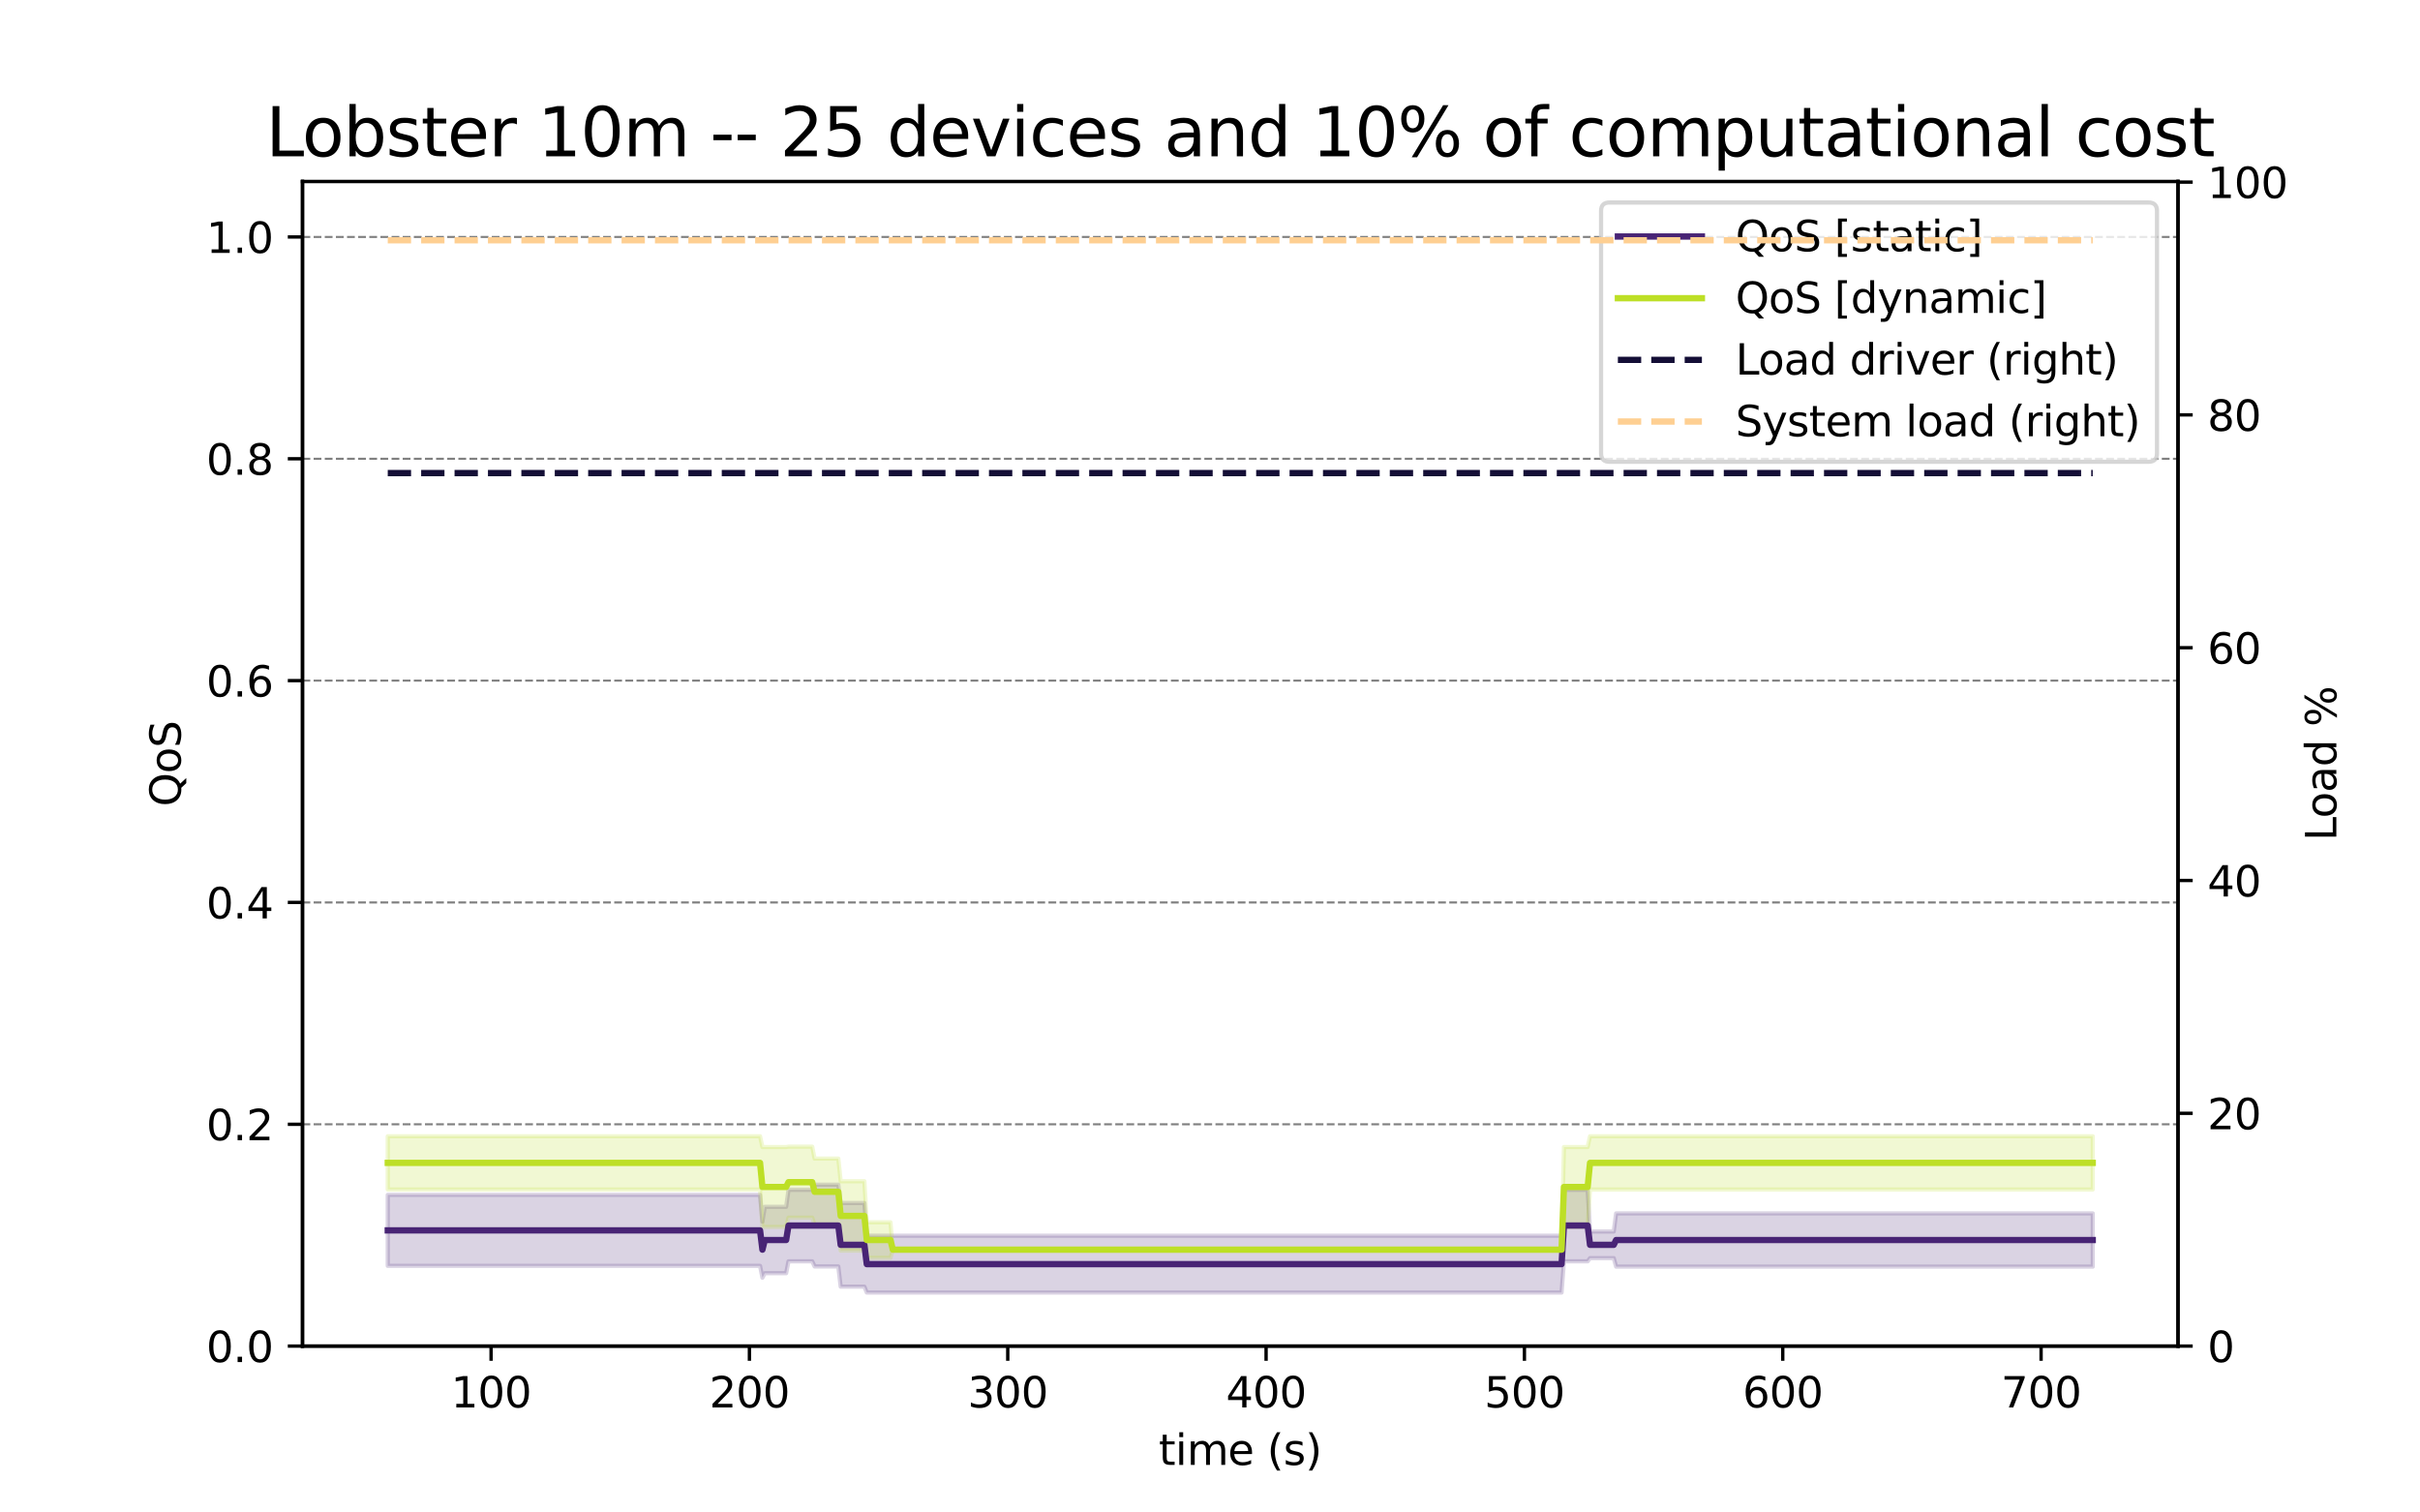 <?xml version="1.0" encoding="utf-8" standalone="no"?>
<!DOCTYPE svg PUBLIC "-//W3C//DTD SVG 1.1//EN"
  "http://www.w3.org/Graphics/SVG/1.1/DTD/svg11.dtd">
<svg xmlns:xlink="http://www.w3.org/1999/xlink" width="576pt" height="360pt" viewBox="0 0 576 360" xmlns="http://www.w3.org/2000/svg" version="1.1">
 <defs>
  <style type="text/css">*{stroke-linejoin: round; stroke-linecap: butt}</style>
 </defs>
 <g id="figure_1">
  <g id="patch_1">
   <path d="M 0 360 
L 576 360 
L 576 0 
L 0 0 
z
" style="fill: #ffffff"/>
  </g>
  <g id="axes_1">
   <g id="patch_2">
    <path d="M 72 320.4 
L 518.4 320.4 
L 518.4 43.2 
L 72 43.2 
z
" style="fill: #ffffff"/>
   </g>
   <g id="PolyCollection_1">
    <defs>
     <path id="mcf35a29d81" d="M 92.291 -58.7 
L 92.291 -75.596 
L 92.855 -75.596 
L 93.42 -75.596 
L 93.984 -75.596 
L 94.549 -75.596 
L 95.113 -75.596 
L 95.677 -75.596 
L 96.242 -75.596 
L 96.806 -75.596 
L 97.371 -75.596 
L 97.935 -75.596 
L 98.5 -75.596 
L 99.064 -75.596 
L 99.628 -75.596 
L 100.193 -75.596 
L 100.757 -75.596 
L 101.322 -75.596 
L 101.886 -75.596 
L 102.45 -75.596 
L 103.015 -75.596 
L 103.579 -75.596 
L 104.144 -75.596 
L 104.708 -75.596 
L 105.273 -75.596 
L 105.837 -75.596 
L 106.401 -75.596 
L 106.966 -75.596 
L 107.53 -75.596 
L 108.095 -75.596 
L 108.659 -75.596 
L 109.224 -75.596 
L 109.788 -75.596 
L 110.352 -75.596 
L 110.917 -75.596 
L 111.481 -75.596 
L 112.046 -75.596 
L 112.61 -75.596 
L 113.174 -75.596 
L 113.739 -75.596 
L 114.303 -75.596 
L 114.868 -75.596 
L 115.432 -75.596 
L 115.997 -75.596 
L 116.561 -75.596 
L 117.125 -75.596 
L 117.69 -75.596 
L 118.254 -75.596 
L 118.819 -75.596 
L 119.383 -75.596 
L 119.948 -75.596 
L 120.512 -75.596 
L 121.076 -75.596 
L 121.641 -75.596 
L 122.205 -75.596 
L 122.77 -75.596 
L 123.334 -75.596 
L 123.898 -75.596 
L 124.463 -75.596 
L 125.027 -75.596 
L 125.592 -75.596 
L 126.156 -75.596 
L 126.721 -75.596 
L 127.285 -75.596 
L 127.849 -75.596 
L 128.414 -75.596 
L 128.978 -75.596 
L 129.543 -75.596 
L 130.107 -75.596 
L 130.671 -75.596 
L 131.236 -75.596 
L 131.8 -75.596 
L 132.365 -75.596 
L 132.929 -75.596 
L 133.494 -75.596 
L 134.058 -75.596 
L 134.622 -75.596 
L 135.187 -75.596 
L 135.751 -75.596 
L 136.316 -75.596 
L 136.88 -75.596 
L 137.445 -75.596 
L 138.009 -75.596 
L 138.573 -75.596 
L 139.138 -75.596 
L 139.702 -75.596 
L 140.267 -75.596 
L 140.831 -75.596 
L 141.395 -75.596 
L 141.96 -75.596 
L 142.524 -75.596 
L 143.089 -75.596 
L 143.653 -75.596 
L 144.218 -75.596 
L 144.782 -75.596 
L 145.346 -75.596 
L 145.911 -75.596 
L 146.475 -75.596 
L 147.04 -75.596 
L 147.604 -75.596 
L 148.169 -75.596 
L 148.733 -75.596 
L 149.297 -75.596 
L 149.862 -75.596 
L 150.426 -75.596 
L 150.991 -75.596 
L 151.555 -75.596 
L 152.119 -75.596 
L 152.684 -75.596 
L 153.248 -75.596 
L 153.813 -75.596 
L 154.377 -75.596 
L 154.942 -75.596 
L 155.506 -75.596 
L 156.07 -75.596 
L 156.635 -75.596 
L 157.199 -75.596 
L 157.764 -75.596 
L 158.328 -75.596 
L 158.893 -75.596 
L 159.457 -75.596 
L 160.021 -75.596 
L 160.586 -75.596 
L 161.15 -75.596 
L 161.715 -75.596 
L 162.279 -75.596 
L 162.843 -75.596 
L 163.408 -75.596 
L 163.972 -75.596 
L 164.537 -75.596 
L 165.101 -75.596 
L 165.666 -75.596 
L 166.23 -75.596 
L 166.794 -75.596 
L 167.359 -75.596 
L 167.923 -75.596 
L 168.488 -75.596 
L 169.052 -75.596 
L 169.616 -75.596 
L 170.181 -75.596 
L 170.745 -75.596 
L 171.31 -75.596 
L 171.874 -75.596 
L 172.439 -75.596 
L 173.003 -75.596 
L 173.567 -75.596 
L 174.132 -75.596 
L 174.696 -75.596 
L 175.261 -75.596 
L 175.825 -75.596 
L 176.39 -75.596 
L 176.954 -75.596 
L 177.518 -75.596 
L 178.083 -75.596 
L 178.647 -75.596 
L 179.212 -75.596 
L 179.776 -75.596 
L 180.34 -75.596 
L 180.905 -75.596 
L 181.469 -69.235 
L 182.034 -72.754 
L 182.598 -72.754 
L 183.163 -72.754 
L 183.727 -72.754 
L 184.291 -72.754 
L 184.856 -72.754 
L 185.42 -72.754 
L 185.985 -72.754 
L 186.549 -72.754 
L 187.114 -72.754 
L 187.678 -76.809 
L 188.242 -76.809 
L 188.807 -76.809 
L 189.371 -76.809 
L 189.936 -76.809 
L 190.5 -76.809 
L 191.064 -76.809 
L 191.629 -76.809 
L 192.193 -76.809 
L 192.758 -76.809 
L 193.322 -76.809 
L 193.887 -78.031 
L 194.451 -78.031 
L 195.015 -78.031 
L 195.58 -78.031 
L 196.144 -78.031 
L 196.709 -78.031 
L 197.273 -78.031 
L 197.838 -78.031 
L 198.402 -78.031 
L 198.966 -78.031 
L 199.531 -78.031 
L 200.095 -73.666 
L 200.66 -73.666 
L 201.224 -73.666 
L 201.788 -73.666 
L 202.353 -73.666 
L 202.917 -73.666 
L 203.482 -73.666 
L 204.046 -73.666 
L 204.611 -73.666 
L 205.175 -73.666 
L 205.739 -73.666 
L 206.304 -65.875 
L 206.868 -65.875 
L 207.433 -65.875 
L 207.997 -65.875 
L 208.561 -65.875 
L 209.126 -65.875 
L 209.69 -65.875 
L 210.255 -65.875 
L 210.819 -65.875 
L 211.384 -65.875 
L 211.948 -65.875 
L 212.512 -65.875 
L 213.077 -65.875 
L 213.641 -65.875 
L 214.206 -65.875 
L 214.77 -65.875 
L 215.335 -65.875 
L 215.899 -65.875 
L 216.463 -65.875 
L 217.028 -65.875 
L 217.592 -65.875 
L 218.157 -65.875 
L 218.721 -65.875 
L 219.285 -65.875 
L 219.85 -65.875 
L 220.414 -65.875 
L 220.979 -65.875 
L 221.543 -65.875 
L 222.108 -65.875 
L 222.672 -65.875 
L 223.236 -65.875 
L 223.801 -65.875 
L 224.365 -65.875 
L 224.93 -65.875 
L 225.494 -65.875 
L 226.059 -65.875 
L 226.623 -65.875 
L 227.187 -65.875 
L 227.752 -65.875 
L 228.316 -65.875 
L 228.881 -65.875 
L 229.445 -65.875 
L 230.009 -65.875 
L 230.574 -65.875 
L 231.138 -65.875 
L 231.703 -65.875 
L 232.267 -65.875 
L 232.832 -65.875 
L 233.396 -65.875 
L 233.96 -65.875 
L 234.525 -65.875 
L 235.089 -65.875 
L 235.654 -65.875 
L 236.218 -65.875 
L 236.783 -65.875 
L 237.347 -65.875 
L 237.911 -65.875 
L 238.476 -65.875 
L 239.04 -65.875 
L 239.605 -65.875 
L 240.169 -65.875 
L 240.733 -65.875 
L 241.298 -65.875 
L 241.862 -65.875 
L 242.427 -65.875 
L 242.991 -65.875 
L 243.556 -65.875 
L 244.12 -65.875 
L 244.684 -65.875 
L 245.249 -65.875 
L 245.813 -65.875 
L 246.378 -65.875 
L 246.942 -65.875 
L 247.506 -65.875 
L 248.071 -65.875 
L 248.635 -65.875 
L 249.2 -65.875 
L 249.764 -65.875 
L 250.329 -65.875 
L 250.893 -65.875 
L 251.457 -65.875 
L 252.022 -65.875 
L 252.586 -65.875 
L 253.151 -65.875 
L 253.715 -65.875 
L 254.28 -65.875 
L 254.844 -65.875 
L 255.408 -65.875 
L 255.973 -65.875 
L 256.537 -65.875 
L 257.102 -65.875 
L 257.666 -65.875 
L 258.23 -65.875 
L 258.795 -65.875 
L 259.359 -65.875 
L 259.924 -65.875 
L 260.488 -65.875 
L 261.053 -65.875 
L 261.617 -65.875 
L 262.181 -65.875 
L 262.746 -65.875 
L 263.31 -65.875 
L 263.875 -65.875 
L 264.439 -65.875 
L 265.004 -65.875 
L 265.568 -65.875 
L 266.132 -65.875 
L 266.697 -65.875 
L 267.261 -65.875 
L 267.826 -65.875 
L 268.39 -65.875 
L 268.954 -65.875 
L 269.519 -65.875 
L 270.083 -65.875 
L 270.648 -65.875 
L 271.212 -65.875 
L 271.777 -65.875 
L 272.341 -65.875 
L 272.905 -65.875 
L 273.47 -65.875 
L 274.034 -65.875 
L 274.599 -65.875 
L 275.163 -65.875 
L 275.728 -65.875 
L 276.292 -65.875 
L 276.856 -65.875 
L 277.421 -65.875 
L 277.985 -65.875 
L 278.55 -65.875 
L 279.114 -65.875 
L 279.678 -65.875 
L 280.243 -65.875 
L 280.807 -65.875 
L 281.372 -65.875 
L 281.936 -65.875 
L 282.501 -65.875 
L 283.065 -65.875 
L 283.629 -65.875 
L 284.194 -65.875 
L 284.758 -65.875 
L 285.323 -65.875 
L 285.887 -65.875 
L 286.451 -65.875 
L 287.016 -65.875 
L 287.58 -65.875 
L 288.145 -65.875 
L 288.709 -65.875 
L 289.274 -65.875 
L 289.838 -65.875 
L 290.402 -65.875 
L 290.967 -65.875 
L 291.531 -65.875 
L 292.096 -65.875 
L 292.66 -65.875 
L 293.225 -65.875 
L 293.789 -65.875 
L 294.353 -65.875 
L 294.918 -65.875 
L 295.482 -65.875 
L 296.047 -65.875 
L 296.611 -65.875 
L 297.175 -65.875 
L 297.74 -65.875 
L 298.304 -65.875 
L 298.869 -65.875 
L 299.433 -65.875 
L 299.998 -65.875 
L 300.562 -65.875 
L 301.126 -65.875 
L 301.691 -65.875 
L 302.255 -65.875 
L 302.82 -65.875 
L 303.384 -65.875 
L 303.949 -65.875 
L 304.513 -65.875 
L 305.077 -65.875 
L 305.642 -65.875 
L 306.206 -65.875 
L 306.771 -65.875 
L 307.335 -65.875 
L 307.899 -65.875 
L 308.464 -65.875 
L 309.028 -65.875 
L 309.593 -65.875 
L 310.157 -65.875 
L 310.722 -65.875 
L 311.286 -65.875 
L 311.85 -65.875 
L 312.415 -65.875 
L 312.979 -65.875 
L 313.544 -65.875 
L 314.108 -65.875 
L 314.673 -65.875 
L 315.237 -65.875 
L 315.801 -65.875 
L 316.366 -65.875 
L 316.93 -65.875 
L 317.495 -65.875 
L 318.059 -65.875 
L 318.623 -65.875 
L 319.188 -65.875 
L 319.752 -65.875 
L 320.317 -65.875 
L 320.881 -65.875 
L 321.446 -65.875 
L 322.01 -65.875 
L 322.574 -65.875 
L 323.139 -65.875 
L 323.703 -65.875 
L 324.268 -65.875 
L 324.832 -65.875 
L 325.396 -65.875 
L 325.961 -65.875 
L 326.525 -65.875 
L 327.09 -65.875 
L 327.654 -65.875 
L 328.219 -65.875 
L 328.783 -65.875 
L 329.347 -65.875 
L 329.912 -65.875 
L 330.476 -65.875 
L 331.041 -65.875 
L 331.605 -65.875 
L 332.17 -65.875 
L 332.734 -65.875 
L 333.298 -65.875 
L 333.863 -65.875 
L 334.427 -65.875 
L 334.992 -65.875 
L 335.556 -65.875 
L 336.12 -65.875 
L 336.685 -65.875 
L 337.249 -65.875 
L 337.814 -65.875 
L 338.378 -65.875 
L 338.943 -65.875 
L 339.507 -65.875 
L 340.071 -65.875 
L 340.636 -65.875 
L 341.2 -65.875 
L 341.765 -65.875 
L 342.329 -65.875 
L 342.894 -65.875 
L 343.458 -65.875 
L 344.022 -65.875 
L 344.587 -65.875 
L 345.151 -65.875 
L 345.716 -65.875 
L 346.28 -65.875 
L 346.844 -65.875 
L 347.409 -65.875 
L 347.973 -65.875 
L 348.538 -65.875 
L 349.102 -65.875 
L 349.667 -65.875 
L 350.231 -65.875 
L 350.795 -65.875 
L 351.36 -65.875 
L 351.924 -65.875 
L 352.489 -65.875 
L 353.053 -65.875 
L 353.617 -65.875 
L 354.182 -65.875 
L 354.746 -65.875 
L 355.311 -65.875 
L 355.875 -65.875 
L 356.44 -65.875 
L 357.004 -65.875 
L 357.568 -65.875 
L 358.133 -65.875 
L 358.697 -65.875 
L 359.262 -65.875 
L 359.826 -65.875 
L 360.391 -65.875 
L 360.955 -65.875 
L 361.519 -65.875 
L 362.084 -65.875 
L 362.648 -65.875 
L 363.213 -65.875 
L 363.777 -65.875 
L 364.341 -65.875 
L 364.906 -65.875 
L 365.47 -65.875 
L 366.035 -65.875 
L 366.599 -65.875 
L 367.164 -65.875 
L 367.728 -65.875 
L 368.292 -65.875 
L 368.857 -65.875 
L 369.421 -65.875 
L 369.986 -65.875 
L 370.55 -65.875 
L 371.115 -65.875 
L 371.679 -65.875 
L 372.243 -76.809 
L 372.808 -76.809 
L 373.372 -76.809 
L 373.937 -76.809 
L 374.501 -76.809 
L 375.065 -76.809 
L 375.63 -76.809 
L 376.194 -76.809 
L 376.759 -76.809 
L 377.323 -76.809 
L 377.888 -76.809 
L 378.452 -66.872 
L 379.016 -66.872 
L 379.581 -66.872 
L 380.145 -66.872 
L 380.71 -66.872 
L 381.274 -66.872 
L 381.839 -66.872 
L 382.403 -66.872 
L 382.967 -66.872 
L 383.532 -66.872 
L 384.096 -66.872 
L 384.661 -71.188 
L 385.225 -71.188 
L 385.789 -71.188 
L 386.354 -71.188 
L 386.918 -71.188 
L 387.483 -71.188 
L 388.047 -71.188 
L 388.612 -71.188 
L 389.176 -71.188 
L 389.74 -71.188 
L 390.305 -71.188 
L 390.869 -71.188 
L 391.434 -71.188 
L 391.998 -71.188 
L 392.562 -71.188 
L 393.127 -71.188 
L 393.691 -71.188 
L 394.256 -71.188 
L 394.82 -71.188 
L 395.385 -71.188 
L 395.949 -71.188 
L 396.513 -71.188 
L 397.078 -71.188 
L 397.642 -71.188 
L 398.207 -71.188 
L 398.771 -71.188 
L 399.336 -71.188 
L 399.9 -71.188 
L 400.464 -71.188 
L 401.029 -71.188 
L 401.593 -71.188 
L 402.158 -71.188 
L 402.722 -71.188 
L 403.286 -71.188 
L 403.851 -71.188 
L 404.415 -71.188 
L 404.98 -71.188 
L 405.544 -71.188 
L 406.109 -71.188 
L 406.673 -71.188 
L 407.237 -71.188 
L 407.802 -71.188 
L 408.366 -71.188 
L 408.931 -71.188 
L 409.495 -71.188 
L 410.06 -71.188 
L 410.624 -71.188 
L 411.188 -71.188 
L 411.753 -71.188 
L 412.317 -71.188 
L 412.882 -71.188 
L 413.446 -71.188 
L 414.01 -71.188 
L 414.575 -71.188 
L 415.139 -71.188 
L 415.704 -71.188 
L 416.268 -71.188 
L 416.833 -71.188 
L 417.397 -71.188 
L 417.961 -71.188 
L 418.526 -71.188 
L 419.09 -71.188 
L 419.655 -71.188 
L 420.219 -71.188 
L 420.784 -71.188 
L 421.348 -71.188 
L 421.912 -71.188 
L 422.477 -71.188 
L 423.041 -71.188 
L 423.606 -71.188 
L 424.17 -71.188 
L 424.734 -71.188 
L 425.299 -71.188 
L 425.863 -71.188 
L 426.428 -71.188 
L 426.992 -71.188 
L 427.557 -71.188 
L 428.121 -71.188 
L 428.685 -71.188 
L 429.25 -71.188 
L 429.814 -71.188 
L 430.379 -71.188 
L 430.943 -71.188 
L 431.507 -71.188 
L 432.072 -71.188 
L 432.636 -71.188 
L 433.201 -71.188 
L 433.765 -71.188 
L 434.33 -71.188 
L 434.894 -71.188 
L 435.458 -71.188 
L 436.023 -71.188 
L 436.587 -71.188 
L 437.152 -71.188 
L 437.716 -71.188 
L 438.281 -71.188 
L 438.845 -71.188 
L 439.409 -71.188 
L 439.974 -71.188 
L 440.538 -71.188 
L 441.103 -71.188 
L 441.667 -71.188 
L 442.231 -71.188 
L 442.796 -71.188 
L 443.36 -71.188 
L 443.925 -71.188 
L 444.489 -71.188 
L 445.054 -71.188 
L 445.618 -71.188 
L 446.182 -71.188 
L 446.747 -71.188 
L 447.311 -71.188 
L 447.876 -71.188 
L 448.44 -71.188 
L 449.005 -71.188 
L 449.569 -71.188 
L 450.133 -71.188 
L 450.698 -71.188 
L 451.262 -71.188 
L 451.827 -71.188 
L 452.391 -71.188 
L 452.955 -71.188 
L 453.52 -71.188 
L 454.084 -71.188 
L 454.649 -71.188 
L 455.213 -71.188 
L 455.778 -71.188 
L 456.342 -71.188 
L 456.906 -71.188 
L 457.471 -71.188 
L 458.035 -71.188 
L 458.6 -71.188 
L 459.164 -71.188 
L 459.729 -71.188 
L 460.293 -71.188 
L 460.857 -71.188 
L 461.422 -71.188 
L 461.986 -71.188 
L 462.551 -71.188 
L 463.115 -71.188 
L 463.679 -71.188 
L 464.244 -71.188 
L 464.808 -71.188 
L 465.373 -71.188 
L 465.937 -71.188 
L 466.502 -71.188 
L 467.066 -71.188 
L 467.63 -71.188 
L 468.195 -71.188 
L 468.759 -71.188 
L 469.324 -71.188 
L 469.888 -71.188 
L 470.452 -71.188 
L 471.017 -71.188 
L 471.581 -71.188 
L 472.146 -71.188 
L 472.71 -71.188 
L 473.275 -71.188 
L 473.839 -71.188 
L 474.403 -71.188 
L 474.968 -71.188 
L 475.532 -71.188 
L 476.097 -71.188 
L 476.661 -71.188 
L 477.226 -71.188 
L 477.79 -71.188 
L 478.354 -71.188 
L 478.919 -71.188 
L 479.483 -71.188 
L 480.048 -71.188 
L 480.612 -71.188 
L 481.176 -71.188 
L 481.741 -71.188 
L 482.305 -71.188 
L 482.87 -71.188 
L 483.434 -71.188 
L 483.999 -71.188 
L 484.563 -71.188 
L 485.127 -71.188 
L 485.692 -71.188 
L 486.256 -71.188 
L 486.821 -71.188 
L 487.385 -71.188 
L 487.95 -71.188 
L 488.514 -71.188 
L 489.078 -71.188 
L 489.643 -71.188 
L 490.207 -71.188 
L 490.772 -71.188 
L 491.336 -71.188 
L 491.9 -71.188 
L 492.465 -71.188 
L 493.029 -71.188 
L 493.594 -71.188 
L 494.158 -71.188 
L 494.723 -71.188 
L 495.287 -71.188 
L 495.851 -71.188 
L 496.416 -71.188 
L 496.98 -71.188 
L 497.545 -71.188 
L 498.109 -71.188 
L 498.109 -58.516 
L 498.109 -58.516 
L 497.545 -58.516 
L 496.98 -58.516 
L 496.416 -58.516 
L 495.851 -58.516 
L 495.287 -58.516 
L 494.723 -58.516 
L 494.158 -58.516 
L 493.594 -58.516 
L 493.029 -58.516 
L 492.465 -58.516 
L 491.9 -58.516 
L 491.336 -58.516 
L 490.772 -58.516 
L 490.207 -58.516 
L 489.643 -58.516 
L 489.078 -58.516 
L 488.514 -58.516 
L 487.95 -58.516 
L 487.385 -58.516 
L 486.821 -58.516 
L 486.256 -58.516 
L 485.692 -58.516 
L 485.127 -58.516 
L 484.563 -58.516 
L 483.999 -58.516 
L 483.434 -58.516 
L 482.87 -58.516 
L 482.305 -58.516 
L 481.741 -58.516 
L 481.176 -58.516 
L 480.612 -58.516 
L 480.048 -58.516 
L 479.483 -58.516 
L 478.919 -58.516 
L 478.354 -58.516 
L 477.79 -58.516 
L 477.226 -58.516 
L 476.661 -58.516 
L 476.097 -58.516 
L 475.532 -58.516 
L 474.968 -58.516 
L 474.403 -58.516 
L 473.839 -58.516 
L 473.275 -58.516 
L 472.71 -58.516 
L 472.146 -58.516 
L 471.581 -58.516 
L 471.017 -58.516 
L 470.452 -58.516 
L 469.888 -58.516 
L 469.324 -58.516 
L 468.759 -58.516 
L 468.195 -58.516 
L 467.63 -58.516 
L 467.066 -58.516 
L 466.502 -58.516 
L 465.937 -58.516 
L 465.373 -58.516 
L 464.808 -58.516 
L 464.244 -58.516 
L 463.679 -58.516 
L 463.115 -58.516 
L 462.551 -58.516 
L 461.986 -58.516 
L 461.422 -58.516 
L 460.857 -58.516 
L 460.293 -58.516 
L 459.729 -58.516 
L 459.164 -58.516 
L 458.6 -58.516 
L 458.035 -58.516 
L 457.471 -58.516 
L 456.906 -58.516 
L 456.342 -58.516 
L 455.778 -58.516 
L 455.213 -58.516 
L 454.649 -58.516 
L 454.084 -58.516 
L 453.52 -58.516 
L 452.955 -58.516 
L 452.391 -58.516 
L 451.827 -58.516 
L 451.262 -58.516 
L 450.698 -58.516 
L 450.133 -58.516 
L 449.569 -58.516 
L 449.005 -58.516 
L 448.44 -58.516 
L 447.876 -58.516 
L 447.311 -58.516 
L 446.747 -58.516 
L 446.182 -58.516 
L 445.618 -58.516 
L 445.054 -58.516 
L 444.489 -58.516 
L 443.925 -58.516 
L 443.36 -58.516 
L 442.796 -58.516 
L 442.231 -58.516 
L 441.667 -58.516 
L 441.103 -58.516 
L 440.538 -58.516 
L 439.974 -58.516 
L 439.409 -58.516 
L 438.845 -58.516 
L 438.281 -58.516 
L 437.716 -58.516 
L 437.152 -58.516 
L 436.587 -58.516 
L 436.023 -58.516 
L 435.458 -58.516 
L 434.894 -58.516 
L 434.33 -58.516 
L 433.765 -58.516 
L 433.201 -58.516 
L 432.636 -58.516 
L 432.072 -58.516 
L 431.507 -58.516 
L 430.943 -58.516 
L 430.379 -58.516 
L 429.814 -58.516 
L 429.25 -58.516 
L 428.685 -58.516 
L 428.121 -58.516 
L 427.557 -58.516 
L 426.992 -58.516 
L 426.428 -58.516 
L 425.863 -58.516 
L 425.299 -58.516 
L 424.734 -58.516 
L 424.17 -58.516 
L 423.606 -58.516 
L 423.041 -58.516 
L 422.477 -58.516 
L 421.912 -58.516 
L 421.348 -58.516 
L 420.784 -58.516 
L 420.219 -58.516 
L 419.655 -58.516 
L 419.09 -58.516 
L 418.526 -58.516 
L 417.961 -58.516 
L 417.397 -58.516 
L 416.833 -58.516 
L 416.268 -58.516 
L 415.704 -58.516 
L 415.139 -58.516 
L 414.575 -58.516 
L 414.01 -58.516 
L 413.446 -58.516 
L 412.882 -58.516 
L 412.317 -58.516 
L 411.753 -58.516 
L 411.188 -58.516 
L 410.624 -58.516 
L 410.06 -58.516 
L 409.495 -58.516 
L 408.931 -58.516 
L 408.366 -58.516 
L 407.802 -58.516 
L 407.237 -58.516 
L 406.673 -58.516 
L 406.109 -58.516 
L 405.544 -58.516 
L 404.98 -58.516 
L 404.415 -58.516 
L 403.851 -58.516 
L 403.286 -58.516 
L 402.722 -58.516 
L 402.158 -58.516 
L 401.593 -58.516 
L 401.029 -58.516 
L 400.464 -58.516 
L 399.9 -58.516 
L 399.336 -58.516 
L 398.771 -58.516 
L 398.207 -58.516 
L 397.642 -58.516 
L 397.078 -58.516 
L 396.513 -58.516 
L 395.949 -58.516 
L 395.385 -58.516 
L 394.82 -58.516 
L 394.256 -58.516 
L 393.691 -58.516 
L 393.127 -58.516 
L 392.562 -58.516 
L 391.998 -58.516 
L 391.434 -58.516 
L 390.869 -58.516 
L 390.305 -58.516 
L 389.74 -58.516 
L 389.176 -58.516 
L 388.612 -58.516 
L 388.047 -58.516 
L 387.483 -58.516 
L 386.918 -58.516 
L 386.354 -58.516 
L 385.789 -58.516 
L 385.225 -58.516 
L 384.661 -58.516 
L 384.096 -60.536 
L 383.532 -60.536 
L 382.967 -60.536 
L 382.403 -60.536 
L 381.839 -60.536 
L 381.274 -60.536 
L 380.71 -60.536 
L 380.145 -60.536 
L 379.581 -60.536 
L 379.016 -60.536 
L 378.452 -60.536 
L 377.888 -59.781 
L 377.323 -59.781 
L 376.759 -59.781 
L 376.194 -59.781 
L 375.63 -59.781 
L 375.065 -59.781 
L 374.501 -59.781 
L 373.937 -59.781 
L 373.372 -59.781 
L 372.808 -59.781 
L 372.243 -59.781 
L 371.679 -52.351 
L 371.115 -52.351 
L 370.55 -52.351 
L 369.986 -52.351 
L 369.421 -52.351 
L 368.857 -52.351 
L 368.292 -52.351 
L 367.728 -52.351 
L 367.164 -52.351 
L 366.599 -52.351 
L 366.035 -52.351 
L 365.47 -52.351 
L 364.906 -52.351 
L 364.341 -52.351 
L 363.777 -52.351 
L 363.213 -52.351 
L 362.648 -52.351 
L 362.084 -52.351 
L 361.519 -52.351 
L 360.955 -52.351 
L 360.391 -52.351 
L 359.826 -52.351 
L 359.262 -52.351 
L 358.697 -52.351 
L 358.133 -52.351 
L 357.568 -52.351 
L 357.004 -52.351 
L 356.44 -52.351 
L 355.875 -52.351 
L 355.311 -52.351 
L 354.746 -52.351 
L 354.182 -52.351 
L 353.617 -52.351 
L 353.053 -52.351 
L 352.489 -52.351 
L 351.924 -52.351 
L 351.36 -52.351 
L 350.795 -52.351 
L 350.231 -52.351 
L 349.667 -52.351 
L 349.102 -52.351 
L 348.538 -52.351 
L 347.973 -52.351 
L 347.409 -52.351 
L 346.844 -52.351 
L 346.28 -52.351 
L 345.716 -52.351 
L 345.151 -52.351 
L 344.587 -52.351 
L 344.022 -52.351 
L 343.458 -52.351 
L 342.894 -52.351 
L 342.329 -52.351 
L 341.765 -52.351 
L 341.2 -52.351 
L 340.636 -52.351 
L 340.071 -52.351 
L 339.507 -52.351 
L 338.943 -52.351 
L 338.378 -52.351 
L 337.814 -52.351 
L 337.249 -52.351 
L 336.685 -52.351 
L 336.12 -52.351 
L 335.556 -52.351 
L 334.992 -52.351 
L 334.427 -52.351 
L 333.863 -52.351 
L 333.298 -52.351 
L 332.734 -52.351 
L 332.17 -52.351 
L 331.605 -52.351 
L 331.041 -52.351 
L 330.476 -52.351 
L 329.912 -52.351 
L 329.347 -52.351 
L 328.783 -52.351 
L 328.219 -52.351 
L 327.654 -52.351 
L 327.09 -52.351 
L 326.525 -52.351 
L 325.961 -52.351 
L 325.396 -52.351 
L 324.832 -52.351 
L 324.268 -52.351 
L 323.703 -52.351 
L 323.139 -52.351 
L 322.574 -52.351 
L 322.01 -52.351 
L 321.446 -52.351 
L 320.881 -52.351 
L 320.317 -52.351 
L 319.752 -52.351 
L 319.188 -52.351 
L 318.623 -52.351 
L 318.059 -52.351 
L 317.495 -52.351 
L 316.93 -52.351 
L 316.366 -52.351 
L 315.801 -52.351 
L 315.237 -52.351 
L 314.673 -52.351 
L 314.108 -52.351 
L 313.544 -52.351 
L 312.979 -52.351 
L 312.415 -52.351 
L 311.85 -52.351 
L 311.286 -52.351 
L 310.722 -52.351 
L 310.157 -52.351 
L 309.593 -52.351 
L 309.028 -52.351 
L 308.464 -52.351 
L 307.899 -52.351 
L 307.335 -52.351 
L 306.771 -52.351 
L 306.206 -52.351 
L 305.642 -52.351 
L 305.077 -52.351 
L 304.513 -52.351 
L 303.949 -52.351 
L 303.384 -52.351 
L 302.82 -52.351 
L 302.255 -52.351 
L 301.691 -52.351 
L 301.126 -52.351 
L 300.562 -52.351 
L 299.998 -52.351 
L 299.433 -52.351 
L 298.869 -52.351 
L 298.304 -52.351 
L 297.74 -52.351 
L 297.175 -52.351 
L 296.611 -52.351 
L 296.047 -52.351 
L 295.482 -52.351 
L 294.918 -52.351 
L 294.353 -52.351 
L 293.789 -52.351 
L 293.225 -52.351 
L 292.66 -52.351 
L 292.096 -52.351 
L 291.531 -52.351 
L 290.967 -52.351 
L 290.402 -52.351 
L 289.838 -52.351 
L 289.274 -52.351 
L 288.709 -52.351 
L 288.145 -52.351 
L 287.58 -52.351 
L 287.016 -52.351 
L 286.451 -52.351 
L 285.887 -52.351 
L 285.323 -52.351 
L 284.758 -52.351 
L 284.194 -52.351 
L 283.629 -52.351 
L 283.065 -52.351 
L 282.501 -52.351 
L 281.936 -52.351 
L 281.372 -52.351 
L 280.807 -52.351 
L 280.243 -52.351 
L 279.678 -52.351 
L 279.114 -52.351 
L 278.55 -52.351 
L 277.985 -52.351 
L 277.421 -52.351 
L 276.856 -52.351 
L 276.292 -52.351 
L 275.728 -52.351 
L 275.163 -52.351 
L 274.599 -52.351 
L 274.034 -52.351 
L 273.47 -52.351 
L 272.905 -52.351 
L 272.341 -52.351 
L 271.777 -52.351 
L 271.212 -52.351 
L 270.648 -52.351 
L 270.083 -52.351 
L 269.519 -52.351 
L 268.954 -52.351 
L 268.39 -52.351 
L 267.826 -52.351 
L 267.261 -52.351 
L 266.697 -52.351 
L 266.132 -52.351 
L 265.568 -52.351 
L 265.004 -52.351 
L 264.439 -52.351 
L 263.875 -52.351 
L 263.31 -52.351 
L 262.746 -52.351 
L 262.181 -52.351 
L 261.617 -52.351 
L 261.053 -52.351 
L 260.488 -52.351 
L 259.924 -52.351 
L 259.359 -52.351 
L 258.795 -52.351 
L 258.23 -52.351 
L 257.666 -52.351 
L 257.102 -52.351 
L 256.537 -52.351 
L 255.973 -52.351 
L 255.408 -52.351 
L 254.844 -52.351 
L 254.28 -52.351 
L 253.715 -52.351 
L 253.151 -52.351 
L 252.586 -52.351 
L 252.022 -52.351 
L 251.457 -52.351 
L 250.893 -52.351 
L 250.329 -52.351 
L 249.764 -52.351 
L 249.2 -52.351 
L 248.635 -52.351 
L 248.071 -52.351 
L 247.506 -52.351 
L 246.942 -52.351 
L 246.378 -52.351 
L 245.813 -52.351 
L 245.249 -52.351 
L 244.684 -52.351 
L 244.12 -52.351 
L 243.556 -52.351 
L 242.991 -52.351 
L 242.427 -52.351 
L 241.862 -52.351 
L 241.298 -52.351 
L 240.733 -52.351 
L 240.169 -52.351 
L 239.605 -52.351 
L 239.04 -52.351 
L 238.476 -52.351 
L 237.911 -52.351 
L 237.347 -52.351 
L 236.783 -52.351 
L 236.218 -52.351 
L 235.654 -52.351 
L 235.089 -52.351 
L 234.525 -52.351 
L 233.96 -52.351 
L 233.396 -52.351 
L 232.832 -52.351 
L 232.267 -52.351 
L 231.703 -52.351 
L 231.138 -52.351 
L 230.574 -52.351 
L 230.009 -52.351 
L 229.445 -52.351 
L 228.881 -52.351 
L 228.316 -52.351 
L 227.752 -52.351 
L 227.187 -52.351 
L 226.623 -52.351 
L 226.059 -52.351 
L 225.494 -52.351 
L 224.93 -52.351 
L 224.365 -52.351 
L 223.801 -52.351 
L 223.236 -52.351 
L 222.672 -52.351 
L 222.108 -52.351 
L 221.543 -52.351 
L 220.979 -52.351 
L 220.414 -52.351 
L 219.85 -52.351 
L 219.285 -52.351 
L 218.721 -52.351 
L 218.157 -52.351 
L 217.592 -52.351 
L 217.028 -52.351 
L 216.463 -52.351 
L 215.899 -52.351 
L 215.335 -52.351 
L 214.77 -52.351 
L 214.206 -52.351 
L 213.641 -52.351 
L 213.077 -52.351 
L 212.512 -52.351 
L 211.948 -52.351 
L 211.384 -52.351 
L 210.819 -52.351 
L 210.255 -52.351 
L 209.69 -52.351 
L 209.126 -52.351 
L 208.561 -52.351 
L 207.997 -52.351 
L 207.433 -52.351 
L 206.868 -52.351 
L 206.304 -52.351 
L 205.739 -53.742 
L 205.175 -53.742 
L 204.611 -53.742 
L 204.046 -53.742 
L 203.482 -53.742 
L 202.917 -53.742 
L 202.353 -53.742 
L 201.788 -53.742 
L 201.224 -53.742 
L 200.66 -53.742 
L 200.095 -53.742 
L 199.531 -58.559 
L 198.966 -58.559 
L 198.402 -58.559 
L 197.838 -58.559 
L 197.273 -58.559 
L 196.709 -58.559 
L 196.144 -58.559 
L 195.58 -58.559 
L 195.015 -58.559 
L 194.451 -58.559 
L 193.887 -58.559 
L 193.322 -59.781 
L 192.758 -59.781 
L 192.193 -59.781 
L 191.629 -59.781 
L 191.064 -59.781 
L 190.5 -59.781 
L 189.936 -59.781 
L 189.371 -59.781 
L 188.807 -59.781 
L 188.242 -59.781 
L 187.678 -59.781 
L 187.114 -56.949 
L 186.549 -56.949 
L 185.985 -56.949 
L 185.42 -56.949 
L 184.856 -56.949 
L 184.291 -56.949 
L 183.727 -56.949 
L 183.163 -56.949 
L 182.598 -56.949 
L 182.034 -56.949 
L 181.469 -55.878 
L 180.905 -58.7 
L 180.34 -58.7 
L 179.776 -58.7 
L 179.212 -58.7 
L 178.647 -58.7 
L 178.083 -58.7 
L 177.518 -58.7 
L 176.954 -58.7 
L 176.39 -58.7 
L 175.825 -58.7 
L 175.261 -58.7 
L 174.696 -58.7 
L 174.132 -58.7 
L 173.567 -58.7 
L 173.003 -58.7 
L 172.439 -58.7 
L 171.874 -58.7 
L 171.31 -58.7 
L 170.745 -58.7 
L 170.181 -58.7 
L 169.616 -58.7 
L 169.052 -58.7 
L 168.488 -58.7 
L 167.923 -58.7 
L 167.359 -58.7 
L 166.794 -58.7 
L 166.23 -58.7 
L 165.666 -58.7 
L 165.101 -58.7 
L 164.537 -58.7 
L 163.972 -58.7 
L 163.408 -58.7 
L 162.843 -58.7 
L 162.279 -58.7 
L 161.715 -58.7 
L 161.15 -58.7 
L 160.586 -58.7 
L 160.021 -58.7 
L 159.457 -58.7 
L 158.893 -58.7 
L 158.328 -58.7 
L 157.764 -58.7 
L 157.199 -58.7 
L 156.635 -58.7 
L 156.07 -58.7 
L 155.506 -58.7 
L 154.942 -58.7 
L 154.377 -58.7 
L 153.813 -58.7 
L 153.248 -58.7 
L 152.684 -58.7 
L 152.119 -58.7 
L 151.555 -58.7 
L 150.991 -58.7 
L 150.426 -58.7 
L 149.862 -58.7 
L 149.297 -58.7 
L 148.733 -58.7 
L 148.169 -58.7 
L 147.604 -58.7 
L 147.04 -58.7 
L 146.475 -58.7 
L 145.911 -58.7 
L 145.346 -58.7 
L 144.782 -58.7 
L 144.218 -58.7 
L 143.653 -58.7 
L 143.089 -58.7 
L 142.524 -58.7 
L 141.96 -58.7 
L 141.395 -58.7 
L 140.831 -58.7 
L 140.267 -58.7 
L 139.702 -58.7 
L 139.138 -58.7 
L 138.573 -58.7 
L 138.009 -58.7 
L 137.445 -58.7 
L 136.88 -58.7 
L 136.316 -58.7 
L 135.751 -58.7 
L 135.187 -58.7 
L 134.622 -58.7 
L 134.058 -58.7 
L 133.494 -58.7 
L 132.929 -58.7 
L 132.365 -58.7 
L 131.8 -58.7 
L 131.236 -58.7 
L 130.671 -58.7 
L 130.107 -58.7 
L 129.543 -58.7 
L 128.978 -58.7 
L 128.414 -58.7 
L 127.849 -58.7 
L 127.285 -58.7 
L 126.721 -58.7 
L 126.156 -58.7 
L 125.592 -58.7 
L 125.027 -58.7 
L 124.463 -58.7 
L 123.898 -58.7 
L 123.334 -58.7 
L 122.77 -58.7 
L 122.205 -58.7 
L 121.641 -58.7 
L 121.076 -58.7 
L 120.512 -58.7 
L 119.948 -58.7 
L 119.383 -58.7 
L 118.819 -58.7 
L 118.254 -58.7 
L 117.69 -58.7 
L 117.125 -58.7 
L 116.561 -58.7 
L 115.997 -58.7 
L 115.432 -58.7 
L 114.868 -58.7 
L 114.303 -58.7 
L 113.739 -58.7 
L 113.174 -58.7 
L 112.61 -58.7 
L 112.046 -58.7 
L 111.481 -58.7 
L 110.917 -58.7 
L 110.352 -58.7 
L 109.788 -58.7 
L 109.224 -58.7 
L 108.659 -58.7 
L 108.095 -58.7 
L 107.53 -58.7 
L 106.966 -58.7 
L 106.401 -58.7 
L 105.837 -58.7 
L 105.273 -58.7 
L 104.708 -58.7 
L 104.144 -58.7 
L 103.579 -58.7 
L 103.015 -58.7 
L 102.45 -58.7 
L 101.886 -58.7 
L 101.322 -58.7 
L 100.757 -58.7 
L 100.193 -58.7 
L 99.628 -58.7 
L 99.064 -58.7 
L 98.5 -58.7 
L 97.935 -58.7 
L 97.371 -58.7 
L 96.806 -58.7 
L 96.242 -58.7 
L 95.677 -58.7 
L 95.113 -58.7 
L 94.549 -58.7 
L 93.984 -58.7 
L 93.42 -58.7 
L 92.855 -58.7 
L 92.291 -58.7 
z
" style="stroke: #482475; stroke-opacity: 0.2"/>
    </defs>
    <g clip-path="url(#p5b994f3e70)">
     <use xlink:href="#mcf35a29d81" x="0" y="360" style="fill: #482475; fill-opacity: 0.2; stroke: #482475; stroke-opacity: 0.2"/>
    </g>
   </g>
   <g id="PolyCollection_2">
    <defs>
     <path id="m3af29b6e03" d="M 92.291 -76.881 
L 92.291 -89.553 
L 92.855 -89.553 
L 93.42 -89.553 
L 93.984 -89.553 
L 94.549 -89.553 
L 95.113 -89.553 
L 95.677 -89.553 
L 96.242 -89.553 
L 96.806 -89.553 
L 97.371 -89.553 
L 97.935 -89.553 
L 98.5 -89.553 
L 99.064 -89.553 
L 99.628 -89.553 
L 100.193 -89.553 
L 100.757 -89.553 
L 101.322 -89.553 
L 101.886 -89.553 
L 102.45 -89.553 
L 103.015 -89.553 
L 103.579 -89.553 
L 104.144 -89.553 
L 104.708 -89.553 
L 105.273 -89.553 
L 105.837 -89.553 
L 106.401 -89.553 
L 106.966 -89.553 
L 107.53 -89.553 
L 108.095 -89.553 
L 108.659 -89.553 
L 109.224 -89.553 
L 109.788 -89.553 
L 110.352 -89.553 
L 110.917 -89.553 
L 111.481 -89.553 
L 112.046 -89.553 
L 112.61 -89.553 
L 113.174 -89.553 
L 113.739 -89.553 
L 114.303 -89.553 
L 114.868 -89.553 
L 115.432 -89.553 
L 115.997 -89.553 
L 116.561 -89.553 
L 117.125 -89.553 
L 117.69 -89.553 
L 118.254 -89.553 
L 118.819 -89.553 
L 119.383 -89.553 
L 119.948 -89.553 
L 120.512 -89.553 
L 121.076 -89.553 
L 121.641 -89.553 
L 122.205 -89.553 
L 122.77 -89.553 
L 123.334 -89.553 
L 123.898 -89.553 
L 124.463 -89.553 
L 125.027 -89.553 
L 125.592 -89.553 
L 126.156 -89.553 
L 126.721 -89.553 
L 127.285 -89.553 
L 127.849 -89.553 
L 128.414 -89.553 
L 128.978 -89.553 
L 129.543 -89.553 
L 130.107 -89.553 
L 130.671 -89.553 
L 131.236 -89.553 
L 131.8 -89.553 
L 132.365 -89.553 
L 132.929 -89.553 
L 133.494 -89.553 
L 134.058 -89.553 
L 134.622 -89.553 
L 135.187 -89.553 
L 135.751 -89.553 
L 136.316 -89.553 
L 136.88 -89.553 
L 137.445 -89.553 
L 138.009 -89.553 
L 138.573 -89.553 
L 139.138 -89.553 
L 139.702 -89.553 
L 140.267 -89.553 
L 140.831 -89.553 
L 141.395 -89.553 
L 141.96 -89.553 
L 142.524 -89.553 
L 143.089 -89.553 
L 143.653 -89.553 
L 144.218 -89.553 
L 144.782 -89.553 
L 145.346 -89.553 
L 145.911 -89.553 
L 146.475 -89.553 
L 147.04 -89.553 
L 147.604 -89.553 
L 148.169 -89.553 
L 148.733 -89.553 
L 149.297 -89.553 
L 149.862 -89.553 
L 150.426 -89.553 
L 150.991 -89.553 
L 151.555 -89.553 
L 152.119 -89.553 
L 152.684 -89.553 
L 153.248 -89.553 
L 153.813 -89.553 
L 154.377 -89.553 
L 154.942 -89.553 
L 155.506 -89.553 
L 156.07 -89.553 
L 156.635 -89.553 
L 157.199 -89.553 
L 157.764 -89.553 
L 158.328 -89.553 
L 158.893 -89.553 
L 159.457 -89.553 
L 160.021 -89.553 
L 160.586 -89.553 
L 161.15 -89.553 
L 161.715 -89.553 
L 162.279 -89.553 
L 162.843 -89.553 
L 163.408 -89.553 
L 163.972 -89.553 
L 164.537 -89.553 
L 165.101 -89.553 
L 165.666 -89.553 
L 166.23 -89.553 
L 166.794 -89.553 
L 167.359 -89.553 
L 167.923 -89.553 
L 168.488 -89.553 
L 169.052 -89.553 
L 169.616 -89.553 
L 170.181 -89.553 
L 170.745 -89.553 
L 171.31 -89.553 
L 171.874 -89.553 
L 172.439 -89.553 
L 173.003 -89.553 
L 173.567 -89.553 
L 174.132 -89.553 
L 174.696 -89.553 
L 175.261 -89.553 
L 175.825 -89.553 
L 176.39 -89.553 
L 176.954 -89.553 
L 177.518 -89.553 
L 178.083 -89.553 
L 178.647 -89.553 
L 179.212 -89.553 
L 179.776 -89.553 
L 180.34 -89.553 
L 180.905 -89.553 
L 181.469 -86.982 
L 182.034 -86.982 
L 182.598 -86.982 
L 183.163 -86.982 
L 183.727 -86.982 
L 184.291 -86.982 
L 184.856 -86.982 
L 185.42 -86.982 
L 185.985 -86.982 
L 186.549 -86.982 
L 187.114 -86.982 
L 187.678 -87.073 
L 188.242 -87.073 
L 188.807 -87.073 
L 189.371 -87.073 
L 189.936 -87.073 
L 190.5 -87.073 
L 191.064 -87.073 
L 191.629 -87.073 
L 192.193 -87.073 
L 192.758 -87.073 
L 193.322 -87.073 
L 193.887 -84.232 
L 194.451 -84.232 
L 195.015 -84.232 
L 195.58 -84.232 
L 196.144 -84.232 
L 196.709 -84.232 
L 197.273 -84.232 
L 197.838 -84.232 
L 198.402 -84.232 
L 198.966 -84.232 
L 199.531 -84.232 
L 200.095 -78.838 
L 200.66 -78.838 
L 201.224 -78.838 
L 201.788 -78.838 
L 202.353 -78.838 
L 202.917 -78.838 
L 203.482 -78.838 
L 204.046 -78.838 
L 204.611 -78.838 
L 205.175 -78.838 
L 205.739 -78.838 
L 206.304 -69.076 
L 206.868 -69.076 
L 207.433 -69.076 
L 207.997 -69.076 
L 208.561 -69.076 
L 209.126 -69.076 
L 209.69 -69.076 
L 210.255 -69.076 
L 210.819 -69.076 
L 211.384 -69.076 
L 211.948 -69.076 
L 212.512 -62.557 
L 213.077 -62.557 
L 213.641 -62.557 
L 214.206 -62.557 
L 214.77 -62.557 
L 215.335 -62.557 
L 215.899 -62.557 
L 216.463 -62.557 
L 217.028 -62.557 
L 217.592 -62.557 
L 218.157 -62.557 
L 218.721 -62.557 
L 219.285 -62.557 
L 219.85 -62.557 
L 220.414 -62.557 
L 220.979 -62.557 
L 221.543 -62.557 
L 222.108 -62.557 
L 222.672 -62.557 
L 223.236 -62.557 
L 223.801 -62.557 
L 224.365 -62.557 
L 224.93 -62.557 
L 225.494 -62.557 
L 226.059 -62.557 
L 226.623 -62.557 
L 227.187 -62.557 
L 227.752 -62.557 
L 228.316 -62.557 
L 228.881 -62.557 
L 229.445 -62.557 
L 230.009 -62.557 
L 230.574 -62.557 
L 231.138 -62.557 
L 231.703 -62.557 
L 232.267 -62.557 
L 232.832 -62.557 
L 233.396 -62.557 
L 233.96 -62.557 
L 234.525 -62.557 
L 235.089 -62.557 
L 235.654 -62.557 
L 236.218 -62.557 
L 236.783 -62.557 
L 237.347 -62.557 
L 237.911 -62.557 
L 238.476 -62.557 
L 239.04 -62.557 
L 239.605 -62.557 
L 240.169 -62.557 
L 240.733 -62.557 
L 241.298 -62.557 
L 241.862 -62.557 
L 242.427 -62.557 
L 242.991 -62.557 
L 243.556 -62.557 
L 244.12 -62.557 
L 244.684 -62.557 
L 245.249 -62.557 
L 245.813 -62.557 
L 246.378 -62.557 
L 246.942 -62.557 
L 247.506 -62.557 
L 248.071 -62.557 
L 248.635 -62.557 
L 249.2 -62.557 
L 249.764 -62.557 
L 250.329 -62.557 
L 250.893 -62.557 
L 251.457 -62.557 
L 252.022 -62.557 
L 252.586 -62.557 
L 253.151 -62.557 
L 253.715 -62.557 
L 254.28 -62.557 
L 254.844 -62.557 
L 255.408 -62.557 
L 255.973 -62.557 
L 256.537 -62.557 
L 257.102 -62.557 
L 257.666 -62.557 
L 258.23 -62.557 
L 258.795 -62.557 
L 259.359 -62.557 
L 259.924 -62.557 
L 260.488 -62.557 
L 261.053 -62.557 
L 261.617 -62.557 
L 262.181 -62.557 
L 262.746 -62.557 
L 263.31 -62.557 
L 263.875 -62.557 
L 264.439 -62.557 
L 265.004 -62.557 
L 265.568 -62.557 
L 266.132 -62.557 
L 266.697 -62.557 
L 267.261 -62.557 
L 267.826 -62.557 
L 268.39 -62.557 
L 268.954 -62.557 
L 269.519 -62.557 
L 270.083 -62.557 
L 270.648 -62.557 
L 271.212 -62.557 
L 271.777 -62.557 
L 272.341 -62.557 
L 272.905 -62.557 
L 273.47 -62.557 
L 274.034 -62.557 
L 274.599 -62.557 
L 275.163 -62.557 
L 275.728 -62.557 
L 276.292 -62.557 
L 276.856 -62.557 
L 277.421 -62.557 
L 277.985 -62.557 
L 278.55 -62.557 
L 279.114 -62.557 
L 279.678 -62.557 
L 280.243 -62.557 
L 280.807 -62.557 
L 281.372 -62.557 
L 281.936 -62.557 
L 282.501 -62.557 
L 283.065 -62.557 
L 283.629 -62.557 
L 284.194 -62.557 
L 284.758 -62.557 
L 285.323 -62.557 
L 285.887 -62.557 
L 286.451 -62.557 
L 287.016 -62.557 
L 287.58 -62.557 
L 288.145 -62.557 
L 288.709 -62.557 
L 289.274 -62.557 
L 289.838 -62.557 
L 290.402 -62.557 
L 290.967 -62.557 
L 291.531 -62.557 
L 292.096 -62.557 
L 292.66 -62.557 
L 293.225 -62.557 
L 293.789 -62.557 
L 294.353 -62.557 
L 294.918 -62.557 
L 295.482 -62.557 
L 296.047 -62.557 
L 296.611 -62.557 
L 297.175 -62.557 
L 297.74 -62.557 
L 298.304 -62.557 
L 298.869 -62.557 
L 299.433 -62.557 
L 299.998 -62.557 
L 300.562 -62.557 
L 301.126 -62.557 
L 301.691 -62.557 
L 302.255 -62.557 
L 302.82 -62.557 
L 303.384 -62.557 
L 303.949 -62.557 
L 304.513 -62.557 
L 305.077 -62.557 
L 305.642 -62.557 
L 306.206 -62.557 
L 306.771 -62.557 
L 307.335 -62.557 
L 307.899 -62.557 
L 308.464 -62.557 
L 309.028 -62.557 
L 309.593 -62.557 
L 310.157 -62.557 
L 310.722 -62.557 
L 311.286 -62.557 
L 311.85 -62.557 
L 312.415 -62.557 
L 312.979 -62.557 
L 313.544 -62.557 
L 314.108 -62.557 
L 314.673 -62.557 
L 315.237 -62.557 
L 315.801 -62.557 
L 316.366 -62.557 
L 316.93 -62.557 
L 317.495 -62.557 
L 318.059 -62.557 
L 318.623 -62.557 
L 319.188 -62.557 
L 319.752 -62.557 
L 320.317 -62.557 
L 320.881 -62.557 
L 321.446 -62.557 
L 322.01 -62.557 
L 322.574 -62.557 
L 323.139 -62.557 
L 323.703 -62.557 
L 324.268 -62.557 
L 324.832 -62.557 
L 325.396 -62.557 
L 325.961 -62.557 
L 326.525 -62.557 
L 327.09 -62.557 
L 327.654 -62.557 
L 328.219 -62.557 
L 328.783 -62.557 
L 329.347 -62.557 
L 329.912 -62.557 
L 330.476 -62.557 
L 331.041 -62.557 
L 331.605 -62.557 
L 332.17 -62.557 
L 332.734 -62.557 
L 333.298 -62.557 
L 333.863 -62.557 
L 334.427 -62.557 
L 334.992 -62.557 
L 335.556 -62.557 
L 336.12 -62.557 
L 336.685 -62.557 
L 337.249 -62.557 
L 337.814 -62.557 
L 338.378 -62.557 
L 338.943 -62.557 
L 339.507 -62.557 
L 340.071 -62.557 
L 340.636 -62.557 
L 341.2 -62.557 
L 341.765 -62.557 
L 342.329 -62.557 
L 342.894 -62.557 
L 343.458 -62.557 
L 344.022 -62.557 
L 344.587 -62.557 
L 345.151 -62.557 
L 345.716 -62.557 
L 346.28 -62.557 
L 346.844 -62.557 
L 347.409 -62.557 
L 347.973 -62.557 
L 348.538 -62.557 
L 349.102 -62.557 
L 349.667 -62.557 
L 350.231 -62.557 
L 350.795 -62.557 
L 351.36 -62.557 
L 351.924 -62.557 
L 352.489 -62.557 
L 353.053 -62.557 
L 353.617 -62.557 
L 354.182 -62.557 
L 354.746 -62.557 
L 355.311 -62.557 
L 355.875 -62.557 
L 356.44 -62.557 
L 357.004 -62.557 
L 357.568 -62.557 
L 358.133 -62.557 
L 358.697 -62.557 
L 359.262 -62.557 
L 359.826 -62.557 
L 360.391 -62.557 
L 360.955 -62.557 
L 361.519 -62.557 
L 362.084 -62.557 
L 362.648 -62.557 
L 363.213 -62.557 
L 363.777 -62.557 
L 364.341 -62.557 
L 364.906 -62.557 
L 365.47 -62.557 
L 366.035 -62.557 
L 366.599 -62.557 
L 367.164 -62.557 
L 367.728 -62.557 
L 368.292 -62.557 
L 368.857 -62.557 
L 369.421 -62.557 
L 369.986 -62.557 
L 370.55 -62.557 
L 371.115 -62.557 
L 371.679 -62.557 
L 372.243 -86.981 
L 372.808 -86.981 
L 373.372 -86.981 
L 373.937 -86.981 
L 374.501 -86.981 
L 375.065 -86.981 
L 375.63 -86.981 
L 376.194 -86.981 
L 376.759 -86.981 
L 377.323 -86.981 
L 377.888 -86.981 
L 378.452 -89.553 
L 379.016 -89.553 
L 379.581 -89.553 
L 380.145 -89.553 
L 380.71 -89.553 
L 381.274 -89.553 
L 381.839 -89.553 
L 382.403 -89.553 
L 382.967 -89.553 
L 383.532 -89.553 
L 384.096 -89.553 
L 384.661 -89.553 
L 385.225 -89.553 
L 385.789 -89.553 
L 386.354 -89.553 
L 386.918 -89.553 
L 387.483 -89.553 
L 388.047 -89.553 
L 388.612 -89.553 
L 389.176 -89.553 
L 389.74 -89.553 
L 390.305 -89.553 
L 390.869 -89.553 
L 391.434 -89.553 
L 391.998 -89.553 
L 392.562 -89.553 
L 393.127 -89.553 
L 393.691 -89.553 
L 394.256 -89.553 
L 394.82 -89.553 
L 395.385 -89.553 
L 395.949 -89.553 
L 396.513 -89.553 
L 397.078 -89.553 
L 397.642 -89.553 
L 398.207 -89.553 
L 398.771 -89.553 
L 399.336 -89.553 
L 399.9 -89.553 
L 400.464 -89.553 
L 401.029 -89.553 
L 401.593 -89.553 
L 402.158 -89.553 
L 402.722 -89.553 
L 403.286 -89.553 
L 403.851 -89.553 
L 404.415 -89.553 
L 404.98 -89.553 
L 405.544 -89.553 
L 406.109 -89.553 
L 406.673 -89.553 
L 407.237 -89.553 
L 407.802 -89.553 
L 408.366 -89.553 
L 408.931 -89.553 
L 409.495 -89.553 
L 410.06 -89.553 
L 410.624 -89.553 
L 411.188 -89.553 
L 411.753 -89.553 
L 412.317 -89.553 
L 412.882 -89.553 
L 413.446 -89.553 
L 414.01 -89.553 
L 414.575 -89.553 
L 415.139 -89.553 
L 415.704 -89.553 
L 416.268 -89.553 
L 416.833 -89.553 
L 417.397 -89.553 
L 417.961 -89.553 
L 418.526 -89.553 
L 419.09 -89.553 
L 419.655 -89.553 
L 420.219 -89.553 
L 420.784 -89.553 
L 421.348 -89.553 
L 421.912 -89.553 
L 422.477 -89.553 
L 423.041 -89.553 
L 423.606 -89.553 
L 424.17 -89.553 
L 424.734 -89.553 
L 425.299 -89.553 
L 425.863 -89.553 
L 426.428 -89.553 
L 426.992 -89.553 
L 427.557 -89.553 
L 428.121 -89.553 
L 428.685 -89.553 
L 429.25 -89.553 
L 429.814 -89.553 
L 430.379 -89.553 
L 430.943 -89.553 
L 431.507 -89.553 
L 432.072 -89.553 
L 432.636 -89.553 
L 433.201 -89.553 
L 433.765 -89.553 
L 434.33 -89.553 
L 434.894 -89.553 
L 435.458 -89.553 
L 436.023 -89.553 
L 436.587 -89.553 
L 437.152 -89.553 
L 437.716 -89.553 
L 438.281 -89.553 
L 438.845 -89.553 
L 439.409 -89.553 
L 439.974 -89.553 
L 440.538 -89.553 
L 441.103 -89.553 
L 441.667 -89.553 
L 442.231 -89.553 
L 442.796 -89.553 
L 443.36 -89.553 
L 443.925 -89.553 
L 444.489 -89.553 
L 445.054 -89.553 
L 445.618 -89.553 
L 446.182 -89.553 
L 446.747 -89.553 
L 447.311 -89.553 
L 447.876 -89.553 
L 448.44 -89.553 
L 449.005 -89.553 
L 449.569 -89.553 
L 450.133 -89.553 
L 450.698 -89.553 
L 451.262 -89.553 
L 451.827 -89.553 
L 452.391 -89.553 
L 452.955 -89.553 
L 453.52 -89.553 
L 454.084 -89.553 
L 454.649 -89.553 
L 455.213 -89.553 
L 455.778 -89.553 
L 456.342 -89.553 
L 456.906 -89.553 
L 457.471 -89.553 
L 458.035 -89.553 
L 458.6 -89.553 
L 459.164 -89.553 
L 459.729 -89.553 
L 460.293 -89.553 
L 460.857 -89.553 
L 461.422 -89.553 
L 461.986 -89.553 
L 462.551 -89.553 
L 463.115 -89.553 
L 463.679 -89.553 
L 464.244 -89.553 
L 464.808 -89.553 
L 465.373 -89.553 
L 465.937 -89.553 
L 466.502 -89.553 
L 467.066 -89.553 
L 467.63 -89.553 
L 468.195 -89.553 
L 468.759 -89.553 
L 469.324 -89.553 
L 469.888 -89.553 
L 470.452 -89.553 
L 471.017 -89.553 
L 471.581 -89.553 
L 472.146 -89.553 
L 472.71 -89.553 
L 473.275 -89.553 
L 473.839 -89.553 
L 474.403 -89.553 
L 474.968 -89.553 
L 475.532 -89.553 
L 476.097 -89.553 
L 476.661 -89.553 
L 477.226 -89.553 
L 477.79 -89.553 
L 478.354 -89.553 
L 478.919 -89.553 
L 479.483 -89.553 
L 480.048 -89.553 
L 480.612 -89.553 
L 481.176 -89.553 
L 481.741 -89.553 
L 482.305 -89.553 
L 482.87 -89.553 
L 483.434 -89.553 
L 483.999 -89.553 
L 484.563 -89.553 
L 485.127 -89.553 
L 485.692 -89.553 
L 486.256 -89.553 
L 486.821 -89.553 
L 487.385 -89.553 
L 487.95 -89.553 
L 488.514 -89.553 
L 489.078 -89.553 
L 489.643 -89.553 
L 490.207 -89.553 
L 490.772 -89.553 
L 491.336 -89.553 
L 491.9 -89.553 
L 492.465 -89.553 
L 493.029 -89.553 
L 493.594 -89.553 
L 494.158 -89.553 
L 494.723 -89.553 
L 495.287 -89.553 
L 495.851 -89.553 
L 496.416 -89.553 
L 496.98 -89.553 
L 497.545 -89.553 
L 498.109 -89.553 
L 498.109 -76.881 
L 498.109 -76.881 
L 497.545 -76.881 
L 496.98 -76.881 
L 496.416 -76.881 
L 495.851 -76.881 
L 495.287 -76.881 
L 494.723 -76.881 
L 494.158 -76.881 
L 493.594 -76.881 
L 493.029 -76.881 
L 492.465 -76.881 
L 491.9 -76.881 
L 491.336 -76.881 
L 490.772 -76.881 
L 490.207 -76.881 
L 489.643 -76.881 
L 489.078 -76.881 
L 488.514 -76.881 
L 487.95 -76.881 
L 487.385 -76.881 
L 486.821 -76.881 
L 486.256 -76.881 
L 485.692 -76.881 
L 485.127 -76.881 
L 484.563 -76.881 
L 483.999 -76.881 
L 483.434 -76.881 
L 482.87 -76.881 
L 482.305 -76.881 
L 481.741 -76.881 
L 481.176 -76.881 
L 480.612 -76.881 
L 480.048 -76.881 
L 479.483 -76.881 
L 478.919 -76.881 
L 478.354 -76.881 
L 477.79 -76.881 
L 477.226 -76.881 
L 476.661 -76.881 
L 476.097 -76.881 
L 475.532 -76.881 
L 474.968 -76.881 
L 474.403 -76.881 
L 473.839 -76.881 
L 473.275 -76.881 
L 472.71 -76.881 
L 472.146 -76.881 
L 471.581 -76.881 
L 471.017 -76.881 
L 470.452 -76.881 
L 469.888 -76.881 
L 469.324 -76.881 
L 468.759 -76.881 
L 468.195 -76.881 
L 467.63 -76.881 
L 467.066 -76.881 
L 466.502 -76.881 
L 465.937 -76.881 
L 465.373 -76.881 
L 464.808 -76.881 
L 464.244 -76.881 
L 463.679 -76.881 
L 463.115 -76.881 
L 462.551 -76.881 
L 461.986 -76.881 
L 461.422 -76.881 
L 460.857 -76.881 
L 460.293 -76.881 
L 459.729 -76.881 
L 459.164 -76.881 
L 458.6 -76.881 
L 458.035 -76.881 
L 457.471 -76.881 
L 456.906 -76.881 
L 456.342 -76.881 
L 455.778 -76.881 
L 455.213 -76.881 
L 454.649 -76.881 
L 454.084 -76.881 
L 453.52 -76.881 
L 452.955 -76.881 
L 452.391 -76.881 
L 451.827 -76.881 
L 451.262 -76.881 
L 450.698 -76.881 
L 450.133 -76.881 
L 449.569 -76.881 
L 449.005 -76.881 
L 448.44 -76.881 
L 447.876 -76.881 
L 447.311 -76.881 
L 446.747 -76.881 
L 446.182 -76.881 
L 445.618 -76.881 
L 445.054 -76.881 
L 444.489 -76.881 
L 443.925 -76.881 
L 443.36 -76.881 
L 442.796 -76.881 
L 442.231 -76.881 
L 441.667 -76.881 
L 441.103 -76.881 
L 440.538 -76.881 
L 439.974 -76.881 
L 439.409 -76.881 
L 438.845 -76.881 
L 438.281 -76.881 
L 437.716 -76.881 
L 437.152 -76.881 
L 436.587 -76.881 
L 436.023 -76.881 
L 435.458 -76.881 
L 434.894 -76.881 
L 434.33 -76.881 
L 433.765 -76.881 
L 433.201 -76.881 
L 432.636 -76.881 
L 432.072 -76.881 
L 431.507 -76.881 
L 430.943 -76.881 
L 430.379 -76.881 
L 429.814 -76.881 
L 429.25 -76.881 
L 428.685 -76.881 
L 428.121 -76.881 
L 427.557 -76.881 
L 426.992 -76.881 
L 426.428 -76.881 
L 425.863 -76.881 
L 425.299 -76.881 
L 424.734 -76.881 
L 424.17 -76.881 
L 423.606 -76.881 
L 423.041 -76.881 
L 422.477 -76.881 
L 421.912 -76.881 
L 421.348 -76.881 
L 420.784 -76.881 
L 420.219 -76.881 
L 419.655 -76.881 
L 419.09 -76.881 
L 418.526 -76.881 
L 417.961 -76.881 
L 417.397 -76.881 
L 416.833 -76.881 
L 416.268 -76.881 
L 415.704 -76.881 
L 415.139 -76.881 
L 414.575 -76.881 
L 414.01 -76.881 
L 413.446 -76.881 
L 412.882 -76.881 
L 412.317 -76.881 
L 411.753 -76.881 
L 411.188 -76.881 
L 410.624 -76.881 
L 410.06 -76.881 
L 409.495 -76.881 
L 408.931 -76.881 
L 408.366 -76.881 
L 407.802 -76.881 
L 407.237 -76.881 
L 406.673 -76.881 
L 406.109 -76.881 
L 405.544 -76.881 
L 404.98 -76.881 
L 404.415 -76.881 
L 403.851 -76.881 
L 403.286 -76.881 
L 402.722 -76.881 
L 402.158 -76.881 
L 401.593 -76.881 
L 401.029 -76.881 
L 400.464 -76.881 
L 399.9 -76.881 
L 399.336 -76.881 
L 398.771 -76.881 
L 398.207 -76.881 
L 397.642 -76.881 
L 397.078 -76.881 
L 396.513 -76.881 
L 395.949 -76.881 
L 395.385 -76.881 
L 394.82 -76.881 
L 394.256 -76.881 
L 393.691 -76.881 
L 393.127 -76.881 
L 392.562 -76.881 
L 391.998 -76.881 
L 391.434 -76.881 
L 390.869 -76.881 
L 390.305 -76.881 
L 389.74 -76.881 
L 389.176 -76.881 
L 388.612 -76.881 
L 388.047 -76.881 
L 387.483 -76.881 
L 386.918 -76.881 
L 386.354 -76.881 
L 385.789 -76.881 
L 385.225 -76.881 
L 384.661 -76.881 
L 384.096 -76.881 
L 383.532 -76.881 
L 382.967 -76.881 
L 382.403 -76.881 
L 381.839 -76.881 
L 381.274 -76.881 
L 380.71 -76.881 
L 380.145 -76.881 
L 379.581 -76.881 
L 379.016 -76.881 
L 378.452 -76.881 
L 377.888 -67.973 
L 377.323 -67.973 
L 376.759 -67.973 
L 376.194 -67.973 
L 375.63 -67.973 
L 375.065 -67.973 
L 374.501 -67.973 
L 373.937 -67.973 
L 373.372 -67.973 
L 372.808 -67.973 
L 372.243 -67.973 
L 371.679 -62.557 
L 371.115 -62.557 
L 370.55 -62.557 
L 369.986 -62.557 
L 369.421 -62.557 
L 368.857 -62.557 
L 368.292 -62.557 
L 367.728 -62.557 
L 367.164 -62.557 
L 366.599 -62.557 
L 366.035 -62.557 
L 365.47 -62.557 
L 364.906 -62.557 
L 364.341 -62.557 
L 363.777 -62.557 
L 363.213 -62.557 
L 362.648 -62.557 
L 362.084 -62.557 
L 361.519 -62.557 
L 360.955 -62.557 
L 360.391 -62.557 
L 359.826 -62.557 
L 359.262 -62.557 
L 358.697 -62.557 
L 358.133 -62.557 
L 357.568 -62.557 
L 357.004 -62.557 
L 356.44 -62.557 
L 355.875 -62.557 
L 355.311 -62.557 
L 354.746 -62.557 
L 354.182 -62.557 
L 353.617 -62.557 
L 353.053 -62.557 
L 352.489 -62.557 
L 351.924 -62.557 
L 351.36 -62.557 
L 350.795 -62.557 
L 350.231 -62.557 
L 349.667 -62.557 
L 349.102 -62.557 
L 348.538 -62.557 
L 347.973 -62.557 
L 347.409 -62.557 
L 346.844 -62.557 
L 346.28 -62.557 
L 345.716 -62.557 
L 345.151 -62.557 
L 344.587 -62.557 
L 344.022 -62.557 
L 343.458 -62.557 
L 342.894 -62.557 
L 342.329 -62.557 
L 341.765 -62.557 
L 341.2 -62.557 
L 340.636 -62.557 
L 340.071 -62.557 
L 339.507 -62.557 
L 338.943 -62.557 
L 338.378 -62.557 
L 337.814 -62.557 
L 337.249 -62.557 
L 336.685 -62.557 
L 336.12 -62.557 
L 335.556 -62.557 
L 334.992 -62.557 
L 334.427 -62.557 
L 333.863 -62.557 
L 333.298 -62.557 
L 332.734 -62.557 
L 332.17 -62.557 
L 331.605 -62.557 
L 331.041 -62.557 
L 330.476 -62.557 
L 329.912 -62.557 
L 329.347 -62.557 
L 328.783 -62.557 
L 328.219 -62.557 
L 327.654 -62.557 
L 327.09 -62.557 
L 326.525 -62.557 
L 325.961 -62.557 
L 325.396 -62.557 
L 324.832 -62.557 
L 324.268 -62.557 
L 323.703 -62.557 
L 323.139 -62.557 
L 322.574 -62.557 
L 322.01 -62.557 
L 321.446 -62.557 
L 320.881 -62.557 
L 320.317 -62.557 
L 319.752 -62.557 
L 319.188 -62.557 
L 318.623 -62.557 
L 318.059 -62.557 
L 317.495 -62.557 
L 316.93 -62.557 
L 316.366 -62.557 
L 315.801 -62.557 
L 315.237 -62.557 
L 314.673 -62.557 
L 314.108 -62.557 
L 313.544 -62.557 
L 312.979 -62.557 
L 312.415 -62.557 
L 311.85 -62.557 
L 311.286 -62.557 
L 310.722 -62.557 
L 310.157 -62.557 
L 309.593 -62.557 
L 309.028 -62.557 
L 308.464 -62.557 
L 307.899 -62.557 
L 307.335 -62.557 
L 306.771 -62.557 
L 306.206 -62.557 
L 305.642 -62.557 
L 305.077 -62.557 
L 304.513 -62.557 
L 303.949 -62.557 
L 303.384 -62.557 
L 302.82 -62.557 
L 302.255 -62.557 
L 301.691 -62.557 
L 301.126 -62.557 
L 300.562 -62.557 
L 299.998 -62.557 
L 299.433 -62.557 
L 298.869 -62.557 
L 298.304 -62.557 
L 297.74 -62.557 
L 297.175 -62.557 
L 296.611 -62.557 
L 296.047 -62.557 
L 295.482 -62.557 
L 294.918 -62.557 
L 294.353 -62.557 
L 293.789 -62.557 
L 293.225 -62.557 
L 292.66 -62.557 
L 292.096 -62.557 
L 291.531 -62.557 
L 290.967 -62.557 
L 290.402 -62.557 
L 289.838 -62.557 
L 289.274 -62.557 
L 288.709 -62.557 
L 288.145 -62.557 
L 287.58 -62.557 
L 287.016 -62.557 
L 286.451 -62.557 
L 285.887 -62.557 
L 285.323 -62.557 
L 284.758 -62.557 
L 284.194 -62.557 
L 283.629 -62.557 
L 283.065 -62.557 
L 282.501 -62.557 
L 281.936 -62.557 
L 281.372 -62.557 
L 280.807 -62.557 
L 280.243 -62.557 
L 279.678 -62.557 
L 279.114 -62.557 
L 278.55 -62.557 
L 277.985 -62.557 
L 277.421 -62.557 
L 276.856 -62.557 
L 276.292 -62.557 
L 275.728 -62.557 
L 275.163 -62.557 
L 274.599 -62.557 
L 274.034 -62.557 
L 273.47 -62.557 
L 272.905 -62.557 
L 272.341 -62.557 
L 271.777 -62.557 
L 271.212 -62.557 
L 270.648 -62.557 
L 270.083 -62.557 
L 269.519 -62.557 
L 268.954 -62.557 
L 268.39 -62.557 
L 267.826 -62.557 
L 267.261 -62.557 
L 266.697 -62.557 
L 266.132 -62.557 
L 265.568 -62.557 
L 265.004 -62.557 
L 264.439 -62.557 
L 263.875 -62.557 
L 263.31 -62.557 
L 262.746 -62.557 
L 262.181 -62.557 
L 261.617 -62.557 
L 261.053 -62.557 
L 260.488 -62.557 
L 259.924 -62.557 
L 259.359 -62.557 
L 258.795 -62.557 
L 258.23 -62.557 
L 257.666 -62.557 
L 257.102 -62.557 
L 256.537 -62.557 
L 255.973 -62.557 
L 255.408 -62.557 
L 254.844 -62.557 
L 254.28 -62.557 
L 253.715 -62.557 
L 253.151 -62.557 
L 252.586 -62.557 
L 252.022 -62.557 
L 251.457 -62.557 
L 250.893 -62.557 
L 250.329 -62.557 
L 249.764 -62.557 
L 249.2 -62.557 
L 248.635 -62.557 
L 248.071 -62.557 
L 247.506 -62.557 
L 246.942 -62.557 
L 246.378 -62.557 
L 245.813 -62.557 
L 245.249 -62.557 
L 244.684 -62.557 
L 244.12 -62.557 
L 243.556 -62.557 
L 242.991 -62.557 
L 242.427 -62.557 
L 241.862 -62.557 
L 241.298 -62.557 
L 240.733 -62.557 
L 240.169 -62.557 
L 239.605 -62.557 
L 239.04 -62.557 
L 238.476 -62.557 
L 237.911 -62.557 
L 237.347 -62.557 
L 236.783 -62.557 
L 236.218 -62.557 
L 235.654 -62.557 
L 235.089 -62.557 
L 234.525 -62.557 
L 233.96 -62.557 
L 233.396 -62.557 
L 232.832 -62.557 
L 232.267 -62.557 
L 231.703 -62.557 
L 231.138 -62.557 
L 230.574 -62.557 
L 230.009 -62.557 
L 229.445 -62.557 
L 228.881 -62.557 
L 228.316 -62.557 
L 227.752 -62.557 
L 227.187 -62.557 
L 226.623 -62.557 
L 226.059 -62.557 
L 225.494 -62.557 
L 224.93 -62.557 
L 224.365 -62.557 
L 223.801 -62.557 
L 223.236 -62.557 
L 222.672 -62.557 
L 222.108 -62.557 
L 221.543 -62.557 
L 220.979 -62.557 
L 220.414 -62.557 
L 219.85 -62.557 
L 219.285 -62.557 
L 218.721 -62.557 
L 218.157 -62.557 
L 217.592 -62.557 
L 217.028 -62.557 
L 216.463 -62.557 
L 215.899 -62.557 
L 215.335 -62.557 
L 214.77 -62.557 
L 214.206 -62.557 
L 213.641 -62.557 
L 213.077 -62.557 
L 212.512 -62.557 
L 211.948 -60.628 
L 211.384 -60.628 
L 210.819 -60.628 
L 210.255 -60.628 
L 209.69 -60.628 
L 209.126 -60.628 
L 208.561 -60.628 
L 207.997 -60.628 
L 207.433 -60.628 
L 206.868 -60.628 
L 206.304 -60.628 
L 205.739 -62.343 
L 205.175 -62.343 
L 204.611 -62.343 
L 204.046 -62.343 
L 203.482 -62.343 
L 202.917 -62.343 
L 202.353 -62.343 
L 201.788 -62.343 
L 201.224 -62.343 
L 200.66 -62.343 
L 200.095 -62.343 
L 199.531 -68.427 
L 198.966 -68.427 
L 198.402 -68.427 
L 197.838 -68.427 
L 197.273 -68.427 
L 196.709 -68.427 
L 196.144 -68.427 
L 195.58 -68.427 
L 195.015 -68.427 
L 194.451 -68.427 
L 193.887 -68.427 
L 193.322 -70.177 
L 192.758 -70.177 
L 192.193 -70.177 
L 191.629 -70.177 
L 191.064 -70.177 
L 190.5 -70.177 
L 189.936 -70.177 
L 189.371 -70.177 
L 188.807 -70.177 
L 188.242 -70.177 
L 187.678 -70.177 
L 187.114 -67.974 
L 186.549 -67.974 
L 185.985 -67.974 
L 185.42 -67.974 
L 184.856 -67.974 
L 184.291 -67.974 
L 183.727 -67.974 
L 183.163 -67.974 
L 182.598 -67.974 
L 182.034 -67.974 
L 181.469 -67.974 
L 180.905 -76.881 
L 180.34 -76.881 
L 179.776 -76.881 
L 179.212 -76.881 
L 178.647 -76.881 
L 178.083 -76.881 
L 177.518 -76.881 
L 176.954 -76.881 
L 176.39 -76.881 
L 175.825 -76.881 
L 175.261 -76.881 
L 174.696 -76.881 
L 174.132 -76.881 
L 173.567 -76.881 
L 173.003 -76.881 
L 172.439 -76.881 
L 171.874 -76.881 
L 171.31 -76.881 
L 170.745 -76.881 
L 170.181 -76.881 
L 169.616 -76.881 
L 169.052 -76.881 
L 168.488 -76.881 
L 167.923 -76.881 
L 167.359 -76.881 
L 166.794 -76.881 
L 166.23 -76.881 
L 165.666 -76.881 
L 165.101 -76.881 
L 164.537 -76.881 
L 163.972 -76.881 
L 163.408 -76.881 
L 162.843 -76.881 
L 162.279 -76.881 
L 161.715 -76.881 
L 161.15 -76.881 
L 160.586 -76.881 
L 160.021 -76.881 
L 159.457 -76.881 
L 158.893 -76.881 
L 158.328 -76.881 
L 157.764 -76.881 
L 157.199 -76.881 
L 156.635 -76.881 
L 156.07 -76.881 
L 155.506 -76.881 
L 154.942 -76.881 
L 154.377 -76.881 
L 153.813 -76.881 
L 153.248 -76.881 
L 152.684 -76.881 
L 152.119 -76.881 
L 151.555 -76.881 
L 150.991 -76.881 
L 150.426 -76.881 
L 149.862 -76.881 
L 149.297 -76.881 
L 148.733 -76.881 
L 148.169 -76.881 
L 147.604 -76.881 
L 147.04 -76.881 
L 146.475 -76.881 
L 145.911 -76.881 
L 145.346 -76.881 
L 144.782 -76.881 
L 144.218 -76.881 
L 143.653 -76.881 
L 143.089 -76.881 
L 142.524 -76.881 
L 141.96 -76.881 
L 141.395 -76.881 
L 140.831 -76.881 
L 140.267 -76.881 
L 139.702 -76.881 
L 139.138 -76.881 
L 138.573 -76.881 
L 138.009 -76.881 
L 137.445 -76.881 
L 136.88 -76.881 
L 136.316 -76.881 
L 135.751 -76.881 
L 135.187 -76.881 
L 134.622 -76.881 
L 134.058 -76.881 
L 133.494 -76.881 
L 132.929 -76.881 
L 132.365 -76.881 
L 131.8 -76.881 
L 131.236 -76.881 
L 130.671 -76.881 
L 130.107 -76.881 
L 129.543 -76.881 
L 128.978 -76.881 
L 128.414 -76.881 
L 127.849 -76.881 
L 127.285 -76.881 
L 126.721 -76.881 
L 126.156 -76.881 
L 125.592 -76.881 
L 125.027 -76.881 
L 124.463 -76.881 
L 123.898 -76.881 
L 123.334 -76.881 
L 122.77 -76.881 
L 122.205 -76.881 
L 121.641 -76.881 
L 121.076 -76.881 
L 120.512 -76.881 
L 119.948 -76.881 
L 119.383 -76.881 
L 118.819 -76.881 
L 118.254 -76.881 
L 117.69 -76.881 
L 117.125 -76.881 
L 116.561 -76.881 
L 115.997 -76.881 
L 115.432 -76.881 
L 114.868 -76.881 
L 114.303 -76.881 
L 113.739 -76.881 
L 113.174 -76.881 
L 112.61 -76.881 
L 112.046 -76.881 
L 111.481 -76.881 
L 110.917 -76.881 
L 110.352 -76.881 
L 109.788 -76.881 
L 109.224 -76.881 
L 108.659 -76.881 
L 108.095 -76.881 
L 107.53 -76.881 
L 106.966 -76.881 
L 106.401 -76.881 
L 105.837 -76.881 
L 105.273 -76.881 
L 104.708 -76.881 
L 104.144 -76.881 
L 103.579 -76.881 
L 103.015 -76.881 
L 102.45 -76.881 
L 101.886 -76.881 
L 101.322 -76.881 
L 100.757 -76.881 
L 100.193 -76.881 
L 99.628 -76.881 
L 99.064 -76.881 
L 98.5 -76.881 
L 97.935 -76.881 
L 97.371 -76.881 
L 96.806 -76.881 
L 96.242 -76.881 
L 95.677 -76.881 
L 95.113 -76.881 
L 94.549 -76.881 
L 93.984 -76.881 
L 93.42 -76.881 
L 92.855 -76.881 
L 92.291 -76.881 
z
" style="stroke: #bddf26; stroke-opacity: 0.2"/>
    </defs>
    <g clip-path="url(#p5b994f3e70)">
     <use xlink:href="#m3af29b6e03" x="0" y="360" style="fill: #bddf26; fill-opacity: 0.2; stroke: #bddf26; stroke-opacity: 0.2"/>
    </g>
   </g>
   <g id="matplotlib.axis_1">
    <g id="xtick_1">
     <g id="line2d_1">
      <defs>
       <path id="mb40efc33bf" d="M 0 0 
L 0 3.5 
" style="stroke: #000000; stroke-width: 0.8"/>
      </defs>
      <g>
       <use xlink:href="#mb40efc33bf" x="116.886" y="320.4" style="stroke: #000000; stroke-width: 0.8"/>
      </g>
     </g>
     <g id="text_1">
      <!-- 100 -->
      <g transform="translate(107.342 334.998) scale(0.1 -0.1)">
       <defs>
        <path id="DejaVuSans-31" d="M 794 531 
L 1825 531 
L 1825 4091 
L 703 3866 
L 703 4441 
L 1819 4666 
L 2450 4666 
L 2450 531 
L 3481 531 
L 3481 0 
L 794 0 
L 794 531 
z
" transform="scale(0.016)"/>
        <path id="DejaVuSans-30" d="M 2034 4250 
Q 1547 4250 1301 3770 
Q 1056 3291 1056 2328 
Q 1056 1369 1301 889 
Q 1547 409 2034 409 
Q 2525 409 2770 889 
Q 3016 1369 3016 2328 
Q 3016 3291 2770 3770 
Q 2525 4250 2034 4250 
z
M 2034 4750 
Q 2819 4750 3233 4129 
Q 3647 3509 3647 2328 
Q 3647 1150 3233 529 
Q 2819 -91 2034 -91 
Q 1250 -91 836 529 
Q 422 1150 422 2328 
Q 422 3509 836 4129 
Q 1250 4750 2034 4750 
z
" transform="scale(0.016)"/>
       </defs>
       <use xlink:href="#DejaVuSans-31"/>
       <use xlink:href="#DejaVuSans-30" x="63.623"/>
       <use xlink:href="#DejaVuSans-30" x="127.246"/>
      </g>
     </g>
    </g>
    <g id="xtick_2">
     <g id="line2d_2">
      <g>
       <use xlink:href="#mb40efc33bf" x="178.374" y="320.4" style="stroke: #000000; stroke-width: 0.8"/>
      </g>
     </g>
     <g id="text_2">
      <!-- 200 -->
      <g transform="translate(168.83 334.998) scale(0.1 -0.1)">
       <defs>
        <path id="DejaVuSans-32" d="M 1228 531 
L 3431 531 
L 3431 0 
L 469 0 
L 469 531 
Q 828 903 1448 1529 
Q 2069 2156 2228 2338 
Q 2531 2678 2651 2914 
Q 2772 3150 2772 3378 
Q 2772 3750 2511 3984 
Q 2250 4219 1831 4219 
Q 1534 4219 1204 4116 
Q 875 4013 500 3803 
L 500 4441 
Q 881 4594 1212 4672 
Q 1544 4750 1819 4750 
Q 2544 4750 2975 4387 
Q 3406 4025 3406 3419 
Q 3406 3131 3298 2873 
Q 3191 2616 2906 2266 
Q 2828 2175 2409 1742 
Q 1991 1309 1228 531 
z
" transform="scale(0.016)"/>
       </defs>
       <use xlink:href="#DejaVuSans-32"/>
       <use xlink:href="#DejaVuSans-30" x="63.623"/>
       <use xlink:href="#DejaVuSans-30" x="127.246"/>
      </g>
     </g>
    </g>
    <g id="xtick_3">
     <g id="line2d_3">
      <g>
       <use xlink:href="#mb40efc33bf" x="239.861" y="320.4" style="stroke: #000000; stroke-width: 0.8"/>
      </g>
     </g>
     <g id="text_3">
      <!-- 300 -->
      <g transform="translate(230.317 334.998) scale(0.1 -0.1)">
       <defs>
        <path id="DejaVuSans-33" d="M 2597 2516 
Q 3050 2419 3304 2112 
Q 3559 1806 3559 1356 
Q 3559 666 3084 287 
Q 2609 -91 1734 -91 
Q 1441 -91 1130 -33 
Q 819 25 488 141 
L 488 750 
Q 750 597 1062 519 
Q 1375 441 1716 441 
Q 2309 441 2620 675 
Q 2931 909 2931 1356 
Q 2931 1769 2642 2001 
Q 2353 2234 1838 2234 
L 1294 2234 
L 1294 2753 
L 1863 2753 
Q 2328 2753 2575 2939 
Q 2822 3125 2822 3475 
Q 2822 3834 2567 4026 
Q 2313 4219 1838 4219 
Q 1578 4219 1281 4162 
Q 984 4106 628 3988 
L 628 4550 
Q 988 4650 1302 4700 
Q 1616 4750 1894 4750 
Q 2613 4750 3031 4423 
Q 3450 4097 3450 3541 
Q 3450 3153 3228 2886 
Q 3006 2619 2597 2516 
z
" transform="scale(0.016)"/>
       </defs>
       <use xlink:href="#DejaVuSans-33"/>
       <use xlink:href="#DejaVuSans-30" x="63.623"/>
       <use xlink:href="#DejaVuSans-30" x="127.246"/>
      </g>
     </g>
    </g>
    <g id="xtick_4">
     <g id="line2d_4">
      <g>
       <use xlink:href="#mb40efc33bf" x="301.349" y="320.4" style="stroke: #000000; stroke-width: 0.8"/>
      </g>
     </g>
     <g id="text_4">
      <!-- 400 -->
      <g transform="translate(291.805 334.998) scale(0.1 -0.1)">
       <defs>
        <path id="DejaVuSans-34" d="M 2419 4116 
L 825 1625 
L 2419 1625 
L 2419 4116 
z
M 2253 4666 
L 3047 4666 
L 3047 1625 
L 3713 1625 
L 3713 1100 
L 3047 1100 
L 3047 0 
L 2419 0 
L 2419 1100 
L 313 1100 
L 313 1709 
L 2253 4666 
z
" transform="scale(0.016)"/>
       </defs>
       <use xlink:href="#DejaVuSans-34"/>
       <use xlink:href="#DejaVuSans-30" x="63.623"/>
       <use xlink:href="#DejaVuSans-30" x="127.246"/>
      </g>
     </g>
    </g>
    <g id="xtick_5">
     <g id="line2d_5">
      <g>
       <use xlink:href="#mb40efc33bf" x="362.836" y="320.4" style="stroke: #000000; stroke-width: 0.8"/>
      </g>
     </g>
     <g id="text_5">
      <!-- 500 -->
      <g transform="translate(353.293 334.998) scale(0.1 -0.1)">
       <defs>
        <path id="DejaVuSans-35" d="M 691 4666 
L 3169 4666 
L 3169 4134 
L 1269 4134 
L 1269 2991 
Q 1406 3038 1543 3061 
Q 1681 3084 1819 3084 
Q 2600 3084 3056 2656 
Q 3513 2228 3513 1497 
Q 3513 744 3044 326 
Q 2575 -91 1722 -91 
Q 1428 -91 1123 -41 
Q 819 9 494 109 
L 494 744 
Q 775 591 1075 516 
Q 1375 441 1709 441 
Q 2250 441 2565 725 
Q 2881 1009 2881 1497 
Q 2881 1984 2565 2268 
Q 2250 2553 1709 2553 
Q 1456 2553 1204 2497 
Q 953 2441 691 2322 
L 691 4666 
z
" transform="scale(0.016)"/>
       </defs>
       <use xlink:href="#DejaVuSans-35"/>
       <use xlink:href="#DejaVuSans-30" x="63.623"/>
       <use xlink:href="#DejaVuSans-30" x="127.246"/>
      </g>
     </g>
    </g>
    <g id="xtick_6">
     <g id="line2d_6">
      <g>
       <use xlink:href="#mb40efc33bf" x="424.324" y="320.4" style="stroke: #000000; stroke-width: 0.8"/>
      </g>
     </g>
     <g id="text_6">
      <!-- 600 -->
      <g transform="translate(414.78 334.998) scale(0.1 -0.1)">
       <defs>
        <path id="DejaVuSans-36" d="M 2113 2584 
Q 1688 2584 1439 2293 
Q 1191 2003 1191 1497 
Q 1191 994 1439 701 
Q 1688 409 2113 409 
Q 2538 409 2786 701 
Q 3034 994 3034 1497 
Q 3034 2003 2786 2293 
Q 2538 2584 2113 2584 
z
M 3366 4563 
L 3366 3988 
Q 3128 4100 2886 4159 
Q 2644 4219 2406 4219 
Q 1781 4219 1451 3797 
Q 1122 3375 1075 2522 
Q 1259 2794 1537 2939 
Q 1816 3084 2150 3084 
Q 2853 3084 3261 2657 
Q 3669 2231 3669 1497 
Q 3669 778 3244 343 
Q 2819 -91 2113 -91 
Q 1303 -91 875 529 
Q 447 1150 447 2328 
Q 447 3434 972 4092 
Q 1497 4750 2381 4750 
Q 2619 4750 2861 4703 
Q 3103 4656 3366 4563 
z
" transform="scale(0.016)"/>
       </defs>
       <use xlink:href="#DejaVuSans-36"/>
       <use xlink:href="#DejaVuSans-30" x="63.623"/>
       <use xlink:href="#DejaVuSans-30" x="127.246"/>
      </g>
     </g>
    </g>
    <g id="xtick_7">
     <g id="line2d_7">
      <g>
       <use xlink:href="#mb40efc33bf" x="485.812" y="320.4" style="stroke: #000000; stroke-width: 0.8"/>
      </g>
     </g>
     <g id="text_7">
      <!-- 700 -->
      <g transform="translate(476.268 334.998) scale(0.1 -0.1)">
       <defs>
        <path id="DejaVuSans-37" d="M 525 4666 
L 3525 4666 
L 3525 4397 
L 1831 0 
L 1172 0 
L 2766 4134 
L 525 4134 
L 525 4666 
z
" transform="scale(0.016)"/>
       </defs>
       <use xlink:href="#DejaVuSans-37"/>
       <use xlink:href="#DejaVuSans-30" x="63.623"/>
       <use xlink:href="#DejaVuSans-30" x="127.246"/>
      </g>
     </g>
    </g>
    <g id="text_8">
     <!-- time (s) -->
     <g transform="translate(275.809 348.677) scale(0.1 -0.1)">
      <defs>
       <path id="DejaVuSans-74" d="M 1172 4494 
L 1172 3500 
L 2356 3500 
L 2356 3053 
L 1172 3053 
L 1172 1153 
Q 1172 725 1289 603 
Q 1406 481 1766 481 
L 2356 481 
L 2356 0 
L 1766 0 
Q 1100 0 847 248 
Q 594 497 594 1153 
L 594 3053 
L 172 3053 
L 172 3500 
L 594 3500 
L 594 4494 
L 1172 4494 
z
" transform="scale(0.016)"/>
       <path id="DejaVuSans-69" d="M 603 3500 
L 1178 3500 
L 1178 0 
L 603 0 
L 603 3500 
z
M 603 4863 
L 1178 4863 
L 1178 4134 
L 603 4134 
L 603 4863 
z
" transform="scale(0.016)"/>
       <path id="DejaVuSans-6d" d="M 3328 2828 
Q 3544 3216 3844 3400 
Q 4144 3584 4550 3584 
Q 5097 3584 5394 3201 
Q 5691 2819 5691 2113 
L 5691 0 
L 5113 0 
L 5113 2094 
Q 5113 2597 4934 2840 
Q 4756 3084 4391 3084 
Q 3944 3084 3684 2787 
Q 3425 2491 3425 1978 
L 3425 0 
L 2847 0 
L 2847 2094 
Q 2847 2600 2669 2842 
Q 2491 3084 2119 3084 
Q 1678 3084 1418 2786 
Q 1159 2488 1159 1978 
L 1159 0 
L 581 0 
L 581 3500 
L 1159 3500 
L 1159 2956 
Q 1356 3278 1631 3431 
Q 1906 3584 2284 3584 
Q 2666 3584 2933 3390 
Q 3200 3197 3328 2828 
z
" transform="scale(0.016)"/>
       <path id="DejaVuSans-65" d="M 3597 1894 
L 3597 1613 
L 953 1613 
Q 991 1019 1311 708 
Q 1631 397 2203 397 
Q 2534 397 2845 478 
Q 3156 559 3463 722 
L 3463 178 
Q 3153 47 2828 -22 
Q 2503 -91 2169 -91 
Q 1331 -91 842 396 
Q 353 884 353 1716 
Q 353 2575 817 3079 
Q 1281 3584 2069 3584 
Q 2775 3584 3186 3129 
Q 3597 2675 3597 1894 
z
M 3022 2063 
Q 3016 2534 2758 2815 
Q 2500 3097 2075 3097 
Q 1594 3097 1305 2825 
Q 1016 2553 972 2059 
L 3022 2063 
z
" transform="scale(0.016)"/>
       <path id="DejaVuSans-20" transform="scale(0.016)"/>
       <path id="DejaVuSans-28" d="M 1984 4856 
Q 1566 4138 1362 3434 
Q 1159 2731 1159 2009 
Q 1159 1288 1364 580 
Q 1569 -128 1984 -844 
L 1484 -844 
Q 1016 -109 783 600 
Q 550 1309 550 2009 
Q 550 2706 781 3412 
Q 1013 4119 1484 4856 
L 1984 4856 
z
" transform="scale(0.016)"/>
       <path id="DejaVuSans-73" d="M 2834 3397 
L 2834 2853 
Q 2591 2978 2328 3040 
Q 2066 3103 1784 3103 
Q 1356 3103 1142 2972 
Q 928 2841 928 2578 
Q 928 2378 1081 2264 
Q 1234 2150 1697 2047 
L 1894 2003 
Q 2506 1872 2764 1633 
Q 3022 1394 3022 966 
Q 3022 478 2636 193 
Q 2250 -91 1575 -91 
Q 1294 -91 989 -36 
Q 684 19 347 128 
L 347 722 
Q 666 556 975 473 
Q 1284 391 1588 391 
Q 1994 391 2212 530 
Q 2431 669 2431 922 
Q 2431 1156 2273 1281 
Q 2116 1406 1581 1522 
L 1381 1569 
Q 847 1681 609 1914 
Q 372 2147 372 2553 
Q 372 3047 722 3315 
Q 1072 3584 1716 3584 
Q 2034 3584 2315 3537 
Q 2597 3491 2834 3397 
z
" transform="scale(0.016)"/>
       <path id="DejaVuSans-29" d="M 513 4856 
L 1013 4856 
Q 1481 4119 1714 3412 
Q 1947 2706 1947 2009 
Q 1947 1309 1714 600 
Q 1481 -109 1013 -844 
L 513 -844 
Q 928 -128 1133 580 
Q 1338 1288 1338 2009 
Q 1338 2731 1133 3434 
Q 928 4138 513 4856 
z
" transform="scale(0.016)"/>
      </defs>
      <use xlink:href="#DejaVuSans-74"/>
      <use xlink:href="#DejaVuSans-69" x="39.209"/>
      <use xlink:href="#DejaVuSans-6d" x="66.992"/>
      <use xlink:href="#DejaVuSans-65" x="164.404"/>
      <use xlink:href="#DejaVuSans-20" x="225.928"/>
      <use xlink:href="#DejaVuSans-28" x="257.715"/>
      <use xlink:href="#DejaVuSans-73" x="296.729"/>
      <use xlink:href="#DejaVuSans-29" x="348.828"/>
     </g>
    </g>
   </g>
   <g id="matplotlib.axis_2">
    <g id="ytick_1">
     <g id="line2d_8">
      <path d="M 72 320.4 
L 518.4 320.4 
" clip-path="url(#p5b994f3e70)" style="fill: none; stroke-dasharray: 1.85,0.8; stroke-dashoffset: 0; stroke: #808080; stroke-width: 0.5"/>
     </g>
     <g id="line2d_9">
      <defs>
       <path id="mc0f026f5cd" d="M 0 0 
L -3.5 0 
" style="stroke: #000000; stroke-width: 0.8"/>
      </defs>
      <g>
       <use xlink:href="#mc0f026f5cd" x="72" y="320.4" style="stroke: #000000; stroke-width: 0.8"/>
      </g>
     </g>
     <g id="text_9">
      <!-- 0.0 -->
      <g transform="translate(49.097 324.199) scale(0.1 -0.1)">
       <defs>
        <path id="DejaVuSans-2e" d="M 684 794 
L 1344 794 
L 1344 0 
L 684 0 
L 684 794 
z
" transform="scale(0.016)"/>
       </defs>
       <use xlink:href="#DejaVuSans-30"/>
       <use xlink:href="#DejaVuSans-2e" x="63.623"/>
       <use xlink:href="#DejaVuSans-30" x="95.41"/>
      </g>
     </g>
    </g>
    <g id="ytick_2">
     <g id="line2d_10">
      <path d="M 72 267.6 
L 518.4 267.6 
" clip-path="url(#p5b994f3e70)" style="fill: none; stroke-dasharray: 1.85,0.8; stroke-dashoffset: 0; stroke: #808080; stroke-width: 0.5"/>
     </g>
     <g id="line2d_11">
      <g>
       <use xlink:href="#mc0f026f5cd" x="72" y="267.6" style="stroke: #000000; stroke-width: 0.8"/>
      </g>
     </g>
     <g id="text_10">
      <!-- 0.2 -->
      <g transform="translate(49.097 271.399) scale(0.1 -0.1)">
       <use xlink:href="#DejaVuSans-30"/>
       <use xlink:href="#DejaVuSans-2e" x="63.623"/>
       <use xlink:href="#DejaVuSans-32" x="95.41"/>
      </g>
     </g>
    </g>
    <g id="ytick_3">
     <g id="line2d_12">
      <path d="M 72 214.8 
L 518.4 214.8 
" clip-path="url(#p5b994f3e70)" style="fill: none; stroke-dasharray: 1.85,0.8; stroke-dashoffset: 0; stroke: #808080; stroke-width: 0.5"/>
     </g>
     <g id="line2d_13">
      <g>
       <use xlink:href="#mc0f026f5cd" x="72" y="214.8" style="stroke: #000000; stroke-width: 0.8"/>
      </g>
     </g>
     <g id="text_11">
      <!-- 0.4 -->
      <g transform="translate(49.097 218.599) scale(0.1 -0.1)">
       <use xlink:href="#DejaVuSans-30"/>
       <use xlink:href="#DejaVuSans-2e" x="63.623"/>
       <use xlink:href="#DejaVuSans-34" x="95.41"/>
      </g>
     </g>
    </g>
    <g id="ytick_4">
     <g id="line2d_14">
      <path d="M 72 162 
L 518.4 162 
" clip-path="url(#p5b994f3e70)" style="fill: none; stroke-dasharray: 1.85,0.8; stroke-dashoffset: 0; stroke: #808080; stroke-width: 0.5"/>
     </g>
     <g id="line2d_15">
      <g>
       <use xlink:href="#mc0f026f5cd" x="72" y="162" style="stroke: #000000; stroke-width: 0.8"/>
      </g>
     </g>
     <g id="text_12">
      <!-- 0.6 -->
      <g transform="translate(49.097 165.799) scale(0.1 -0.1)">
       <use xlink:href="#DejaVuSans-30"/>
       <use xlink:href="#DejaVuSans-2e" x="63.623"/>
       <use xlink:href="#DejaVuSans-36" x="95.41"/>
      </g>
     </g>
    </g>
    <g id="ytick_5">
     <g id="line2d_16">
      <path d="M 72 109.2 
L 518.4 109.2 
" clip-path="url(#p5b994f3e70)" style="fill: none; stroke-dasharray: 1.85,0.8; stroke-dashoffset: 0; stroke: #808080; stroke-width: 0.5"/>
     </g>
     <g id="line2d_17">
      <g>
       <use xlink:href="#mc0f026f5cd" x="72" y="109.2" style="stroke: #000000; stroke-width: 0.8"/>
      </g>
     </g>
     <g id="text_13">
      <!-- 0.8 -->
      <g transform="translate(49.097 112.999) scale(0.1 -0.1)">
       <defs>
        <path id="DejaVuSans-38" d="M 2034 2216 
Q 1584 2216 1326 1975 
Q 1069 1734 1069 1313 
Q 1069 891 1326 650 
Q 1584 409 2034 409 
Q 2484 409 2743 651 
Q 3003 894 3003 1313 
Q 3003 1734 2745 1975 
Q 2488 2216 2034 2216 
z
M 1403 2484 
Q 997 2584 770 2862 
Q 544 3141 544 3541 
Q 544 4100 942 4425 
Q 1341 4750 2034 4750 
Q 2731 4750 3128 4425 
Q 3525 4100 3525 3541 
Q 3525 3141 3298 2862 
Q 3072 2584 2669 2484 
Q 3125 2378 3379 2068 
Q 3634 1759 3634 1313 
Q 3634 634 3220 271 
Q 2806 -91 2034 -91 
Q 1263 -91 848 271 
Q 434 634 434 1313 
Q 434 1759 690 2068 
Q 947 2378 1403 2484 
z
M 1172 3481 
Q 1172 3119 1398 2916 
Q 1625 2713 2034 2713 
Q 2441 2713 2670 2916 
Q 2900 3119 2900 3481 
Q 2900 3844 2670 4047 
Q 2441 4250 2034 4250 
Q 1625 4250 1398 4047 
Q 1172 3844 1172 3481 
z
" transform="scale(0.016)"/>
       </defs>
       <use xlink:href="#DejaVuSans-30"/>
       <use xlink:href="#DejaVuSans-2e" x="63.623"/>
       <use xlink:href="#DejaVuSans-38" x="95.41"/>
      </g>
     </g>
    </g>
    <g id="ytick_6">
     <g id="line2d_18">
      <path d="M 72 56.4 
L 518.4 56.4 
" clip-path="url(#p5b994f3e70)" style="fill: none; stroke-dasharray: 1.85,0.8; stroke-dashoffset: 0; stroke: #808080; stroke-width: 0.5"/>
     </g>
     <g id="line2d_19">
      <g>
       <use xlink:href="#mc0f026f5cd" x="72" y="56.4" style="stroke: #000000; stroke-width: 0.8"/>
      </g>
     </g>
     <g id="text_14">
      <!-- 1.0 -->
      <g transform="translate(49.097 60.199) scale(0.1 -0.1)">
       <use xlink:href="#DejaVuSans-31"/>
       <use xlink:href="#DejaVuSans-2e" x="63.623"/>
       <use xlink:href="#DejaVuSans-30" x="95.41"/>
      </g>
     </g>
    </g>
    <g id="text_15">
     <!-- QoS -->
     <g transform="translate(43.017 191.97) rotate(-90) scale(0.1 -0.1)">
      <defs>
       <path id="DejaVuSans-51" d="M 2522 4238 
Q 1834 4238 1429 3725 
Q 1025 3213 1025 2328 
Q 1025 1447 1429 934 
Q 1834 422 2522 422 
Q 3209 422 3611 934 
Q 4013 1447 4013 2328 
Q 4013 3213 3611 3725 
Q 3209 4238 2522 4238 
z
M 3406 84 
L 4238 -825 
L 3475 -825 
L 2784 -78 
Q 2681 -84 2626 -87 
Q 2572 -91 2522 -91 
Q 1538 -91 948 567 
Q 359 1225 359 2328 
Q 359 3434 948 4092 
Q 1538 4750 2522 4750 
Q 3503 4750 4090 4092 
Q 4678 3434 4678 2328 
Q 4678 1516 4351 937 
Q 4025 359 3406 84 
z
" transform="scale(0.016)"/>
       <path id="DejaVuSans-6f" d="M 1959 3097 
Q 1497 3097 1228 2736 
Q 959 2375 959 1747 
Q 959 1119 1226 758 
Q 1494 397 1959 397 
Q 2419 397 2687 759 
Q 2956 1122 2956 1747 
Q 2956 2369 2687 2733 
Q 2419 3097 1959 3097 
z
M 1959 3584 
Q 2709 3584 3137 3096 
Q 3566 2609 3566 1747 
Q 3566 888 3137 398 
Q 2709 -91 1959 -91 
Q 1206 -91 779 398 
Q 353 888 353 1747 
Q 353 2609 779 3096 
Q 1206 3584 1959 3584 
z
" transform="scale(0.016)"/>
       <path id="DejaVuSans-53" d="M 3425 4513 
L 3425 3897 
Q 3066 4069 2747 4153 
Q 2428 4238 2131 4238 
Q 1616 4238 1336 4038 
Q 1056 3838 1056 3469 
Q 1056 3159 1242 3001 
Q 1428 2844 1947 2747 
L 2328 2669 
Q 3034 2534 3370 2195 
Q 3706 1856 3706 1288 
Q 3706 609 3251 259 
Q 2797 -91 1919 -91 
Q 1588 -91 1214 -16 
Q 841 59 441 206 
L 441 856 
Q 825 641 1194 531 
Q 1563 422 1919 422 
Q 2459 422 2753 634 
Q 3047 847 3047 1241 
Q 3047 1584 2836 1778 
Q 2625 1972 2144 2069 
L 1759 2144 
Q 1053 2284 737 2584 
Q 422 2884 422 3419 
Q 422 4038 858 4394 
Q 1294 4750 2059 4750 
Q 2388 4750 2728 4690 
Q 3069 4631 3425 4513 
z
" transform="scale(0.016)"/>
      </defs>
      <use xlink:href="#DejaVuSans-51"/>
      <use xlink:href="#DejaVuSans-6f" x="78.711"/>
      <use xlink:href="#DejaVuSans-53" x="139.893"/>
     </g>
    </g>
   </g>
   <g id="line2d_20">
    <path d="M 92.291 292.852 
L 180.905 292.852 
L 181.469 297.444 
L 182.034 295.148 
L 187.114 295.148 
L 187.678 291.705 
L 199.531 291.705 
L 200.095 296.296 
L 205.739 296.296 
L 206.304 300.887 
L 371.679 300.887 
L 372.243 291.705 
L 377.888 291.705 
L 378.452 296.296 
L 384.096 296.296 
L 384.661 295.148 
L 498.109 295.148 
L 498.109 295.148 
" clip-path="url(#p5b994f3e70)" style="fill: none; stroke: #482475; stroke-width: 1.5; stroke-linecap: square"/>
   </g>
   <g id="line2d_21">
    <path d="M 92.291 276.783 
L 180.905 276.783 
L 181.469 282.522 
L 187.114 282.522 
L 187.678 281.375 
L 193.322 281.375 
L 193.887 283.67 
L 199.531 283.67 
L 200.095 289.409 
L 205.739 289.409 
L 206.304 295.148 
L 211.948 295.148 
L 212.512 297.443 
L 371.679 297.443 
L 372.243 282.523 
L 377.888 282.523 
L 378.452 276.783 
L 498.109 276.783 
L 498.109 276.783 
" clip-path="url(#p5b994f3e70)" style="fill: none; stroke: #bddf26; stroke-width: 1.5; stroke-linecap: square"/>
   </g>
   <g id="patch_3">
    <path d="M 72 320.4 
L 72 43.2 
" style="fill: none; stroke: #000000; stroke-width: 0.8; stroke-linejoin: miter; stroke-linecap: square"/>
   </g>
   <g id="patch_4">
    <path d="M 518.4 320.4 
L 518.4 43.2 
" style="fill: none; stroke: #000000; stroke-width: 0.8; stroke-linejoin: miter; stroke-linecap: square"/>
   </g>
   <g id="patch_5">
    <path d="M 72 320.4 
L 518.4 320.4 
" style="fill: none; stroke: #000000; stroke-width: 0.8; stroke-linejoin: miter; stroke-linecap: square"/>
   </g>
   <g id="text_16">
    <!-- Lobster 10m - - 25 devices and 10% of computational cost -->
    <g transform="translate(63.275 37.2) scale(0.16 -0.16)">
     <defs>
      <path id="DejaVuSans-4c" d="M 628 4666 
L 1259 4666 
L 1259 531 
L 3531 531 
L 3531 0 
L 628 0 
L 628 4666 
z
" transform="scale(0.016)"/>
      <path id="DejaVuSans-62" d="M 3116 1747 
Q 3116 2381 2855 2742 
Q 2594 3103 2138 3103 
Q 1681 3103 1420 2742 
Q 1159 2381 1159 1747 
Q 1159 1113 1420 752 
Q 1681 391 2138 391 
Q 2594 391 2855 752 
Q 3116 1113 3116 1747 
z
M 1159 2969 
Q 1341 3281 1617 3432 
Q 1894 3584 2278 3584 
Q 2916 3584 3314 3078 
Q 3713 2572 3713 1747 
Q 3713 922 3314 415 
Q 2916 -91 2278 -91 
Q 1894 -91 1617 61 
Q 1341 213 1159 525 
L 1159 0 
L 581 0 
L 581 4863 
L 1159 4863 
L 1159 2969 
z
" transform="scale(0.016)"/>
      <path id="DejaVuSans-72" d="M 2631 2963 
Q 2534 3019 2420 3045 
Q 2306 3072 2169 3072 
Q 1681 3072 1420 2755 
Q 1159 2438 1159 1844 
L 1159 0 
L 581 0 
L 581 3500 
L 1159 3500 
L 1159 2956 
Q 1341 3275 1631 3429 
Q 1922 3584 2338 3584 
Q 2397 3584 2469 3576 
Q 2541 3569 2628 3553 
L 2631 2963 
z
" transform="scale(0.016)"/>
      <path id="DejaVuSans-2d" d="M 313 2009 
L 1997 2009 
L 1997 1497 
L 313 1497 
L 313 2009 
z
" transform="scale(0.016)"/>
      <path id="DejaVuSans-64" d="M 2906 2969 
L 2906 4863 
L 3481 4863 
L 3481 0 
L 2906 0 
L 2906 525 
Q 2725 213 2448 61 
Q 2172 -91 1784 -91 
Q 1150 -91 751 415 
Q 353 922 353 1747 
Q 353 2572 751 3078 
Q 1150 3584 1784 3584 
Q 2172 3584 2448 3432 
Q 2725 3281 2906 2969 
z
M 947 1747 
Q 947 1113 1208 752 
Q 1469 391 1925 391 
Q 2381 391 2643 752 
Q 2906 1113 2906 1747 
Q 2906 2381 2643 2742 
Q 2381 3103 1925 3103 
Q 1469 3103 1208 2742 
Q 947 2381 947 1747 
z
" transform="scale(0.016)"/>
      <path id="DejaVuSans-76" d="M 191 3500 
L 800 3500 
L 1894 563 
L 2988 3500 
L 3597 3500 
L 2284 0 
L 1503 0 
L 191 3500 
z
" transform="scale(0.016)"/>
      <path id="DejaVuSans-63" d="M 3122 3366 
L 3122 2828 
Q 2878 2963 2633 3030 
Q 2388 3097 2138 3097 
Q 1578 3097 1268 2742 
Q 959 2388 959 1747 
Q 959 1106 1268 751 
Q 1578 397 2138 397 
Q 2388 397 2633 464 
Q 2878 531 3122 666 
L 3122 134 
Q 2881 22 2623 -34 
Q 2366 -91 2075 -91 
Q 1284 -91 818 406 
Q 353 903 353 1747 
Q 353 2603 823 3093 
Q 1294 3584 2113 3584 
Q 2378 3584 2631 3529 
Q 2884 3475 3122 3366 
z
" transform="scale(0.016)"/>
      <path id="DejaVuSans-61" d="M 2194 1759 
Q 1497 1759 1228 1600 
Q 959 1441 959 1056 
Q 959 750 1161 570 
Q 1363 391 1709 391 
Q 2188 391 2477 730 
Q 2766 1069 2766 1631 
L 2766 1759 
L 2194 1759 
z
M 3341 1997 
L 3341 0 
L 2766 0 
L 2766 531 
Q 2569 213 2275 61 
Q 1981 -91 1556 -91 
Q 1019 -91 701 211 
Q 384 513 384 1019 
Q 384 1609 779 1909 
Q 1175 2209 1959 2209 
L 2766 2209 
L 2766 2266 
Q 2766 2663 2505 2880 
Q 2244 3097 1772 3097 
Q 1472 3097 1187 3025 
Q 903 2953 641 2809 
L 641 3341 
Q 956 3463 1253 3523 
Q 1550 3584 1831 3584 
Q 2591 3584 2966 3190 
Q 3341 2797 3341 1997 
z
" transform="scale(0.016)"/>
      <path id="DejaVuSans-6e" d="M 3513 2113 
L 3513 0 
L 2938 0 
L 2938 2094 
Q 2938 2591 2744 2837 
Q 2550 3084 2163 3084 
Q 1697 3084 1428 2787 
Q 1159 2491 1159 1978 
L 1159 0 
L 581 0 
L 581 3500 
L 1159 3500 
L 1159 2956 
Q 1366 3272 1645 3428 
Q 1925 3584 2291 3584 
Q 2894 3584 3203 3211 
Q 3513 2838 3513 2113 
z
" transform="scale(0.016)"/>
      <path id="DejaVuSans-25" d="M 4653 2053 
Q 4381 2053 4226 1822 
Q 4072 1591 4072 1178 
Q 4072 772 4226 539 
Q 4381 306 4653 306 
Q 4919 306 5073 539 
Q 5228 772 5228 1178 
Q 5228 1588 5073 1820 
Q 4919 2053 4653 2053 
z
M 4653 2450 
Q 5147 2450 5437 2106 
Q 5728 1763 5728 1178 
Q 5728 594 5436 251 
Q 5144 -91 4653 -91 
Q 4153 -91 3862 251 
Q 3572 594 3572 1178 
Q 3572 1766 3864 2108 
Q 4156 2450 4653 2450 
z
M 1428 4353 
Q 1159 4353 1004 4120 
Q 850 3888 850 3481 
Q 850 3069 1003 2837 
Q 1156 2606 1428 2606 
Q 1700 2606 1854 2837 
Q 2009 3069 2009 3481 
Q 2009 3884 1853 4118 
Q 1697 4353 1428 4353 
z
M 4250 4750 
L 4750 4750 
L 1831 -91 
L 1331 -91 
L 4250 4750 
z
M 1428 4750 
Q 1922 4750 2215 4408 
Q 2509 4066 2509 3481 
Q 2509 2891 2217 2550 
Q 1925 2209 1428 2209 
Q 931 2209 642 2551 
Q 353 2894 353 3481 
Q 353 4063 643 4406 
Q 934 4750 1428 4750 
z
" transform="scale(0.016)"/>
      <path id="DejaVuSans-66" d="M 2375 4863 
L 2375 4384 
L 1825 4384 
Q 1516 4384 1395 4259 
Q 1275 4134 1275 3809 
L 1275 3500 
L 2222 3500 
L 2222 3053 
L 1275 3053 
L 1275 0 
L 697 0 
L 697 3053 
L 147 3053 
L 147 3500 
L 697 3500 
L 697 3744 
Q 697 4328 969 4595 
Q 1241 4863 1831 4863 
L 2375 4863 
z
" transform="scale(0.016)"/>
      <path id="DejaVuSans-70" d="M 1159 525 
L 1159 -1331 
L 581 -1331 
L 581 3500 
L 1159 3500 
L 1159 2969 
Q 1341 3281 1617 3432 
Q 1894 3584 2278 3584 
Q 2916 3584 3314 3078 
Q 3713 2572 3713 1747 
Q 3713 922 3314 415 
Q 2916 -91 2278 -91 
Q 1894 -91 1617 61 
Q 1341 213 1159 525 
z
M 3116 1747 
Q 3116 2381 2855 2742 
Q 2594 3103 2138 3103 
Q 1681 3103 1420 2742 
Q 1159 2381 1159 1747 
Q 1159 1113 1420 752 
Q 1681 391 2138 391 
Q 2594 391 2855 752 
Q 3116 1113 3116 1747 
z
" transform="scale(0.016)"/>
      <path id="DejaVuSans-75" d="M 544 1381 
L 544 3500 
L 1119 3500 
L 1119 1403 
Q 1119 906 1312 657 
Q 1506 409 1894 409 
Q 2359 409 2629 706 
Q 2900 1003 2900 1516 
L 2900 3500 
L 3475 3500 
L 3475 0 
L 2900 0 
L 2900 538 
Q 2691 219 2414 64 
Q 2138 -91 1772 -91 
Q 1169 -91 856 284 
Q 544 659 544 1381 
z
M 1991 3584 
L 1991 3584 
z
" transform="scale(0.016)"/>
      <path id="DejaVuSans-6c" d="M 603 4863 
L 1178 4863 
L 1178 0 
L 603 0 
L 603 4863 
z
" transform="scale(0.016)"/>
     </defs>
     <use xlink:href="#DejaVuSans-4c"/>
     <use xlink:href="#DejaVuSans-6f" x="53.963"/>
     <use xlink:href="#DejaVuSans-62" x="115.145"/>
     <use xlink:href="#DejaVuSans-73" x="178.621"/>
     <use xlink:href="#DejaVuSans-74" x="230.721"/>
     <use xlink:href="#DejaVuSans-65" x="269.93"/>
     <use xlink:href="#DejaVuSans-72" x="331.453"/>
     <use xlink:href="#DejaVuSans-20" x="372.566"/>
     <use xlink:href="#DejaVuSans-31" x="404.354"/>
     <use xlink:href="#DejaVuSans-30" x="467.977"/>
     <use xlink:href="#DejaVuSans-6d" x="531.6"/>
     <use xlink:href="#DejaVuSans-20" x="629.012"/>
     <use xlink:href="#DejaVuSans-2d" x="660.799"/>
     <use xlink:href="#DejaVuSans-2d" x="696.883"/>
     <use xlink:href="#DejaVuSans-20" x="732.967"/>
     <use xlink:href="#DejaVuSans-32" x="764.754"/>
     <use xlink:href="#DejaVuSans-35" x="828.377"/>
     <use xlink:href="#DejaVuSans-20" x="892"/>
     <use xlink:href="#DejaVuSans-64" x="923.787"/>
     <use xlink:href="#DejaVuSans-65" x="987.264"/>
     <use xlink:href="#DejaVuSans-76" x="1048.787"/>
     <use xlink:href="#DejaVuSans-69" x="1107.967"/>
     <use xlink:href="#DejaVuSans-63" x="1135.75"/>
     <use xlink:href="#DejaVuSans-65" x="1190.73"/>
     <use xlink:href="#DejaVuSans-73" x="1252.254"/>
     <use xlink:href="#DejaVuSans-20" x="1304.354"/>
     <use xlink:href="#DejaVuSans-61" x="1336.141"/>
     <use xlink:href="#DejaVuSans-6e" x="1397.42"/>
     <use xlink:href="#DejaVuSans-64" x="1460.799"/>
     <use xlink:href="#DejaVuSans-20" x="1524.275"/>
     <use xlink:href="#DejaVuSans-31" x="1556.062"/>
     <use xlink:href="#DejaVuSans-30" x="1619.686"/>
     <use xlink:href="#DejaVuSans-25" x="1683.309"/>
     <use xlink:href="#DejaVuSans-20" x="1778.328"/>
     <use xlink:href="#DejaVuSans-6f" x="1810.115"/>
     <use xlink:href="#DejaVuSans-66" x="1871.297"/>
     <use xlink:href="#DejaVuSans-20" x="1906.502"/>
     <use xlink:href="#DejaVuSans-63" x="1938.289"/>
     <use xlink:href="#DejaVuSans-6f" x="1993.27"/>
     <use xlink:href="#DejaVuSans-6d" x="2054.451"/>
     <use xlink:href="#DejaVuSans-70" x="2151.863"/>
     <use xlink:href="#DejaVuSans-75" x="2215.34"/>
     <use xlink:href="#DejaVuSans-74" x="2278.719"/>
     <use xlink:href="#DejaVuSans-61" x="2317.928"/>
     <use xlink:href="#DejaVuSans-74" x="2379.207"/>
     <use xlink:href="#DejaVuSans-69" x="2418.416"/>
     <use xlink:href="#DejaVuSans-6f" x="2446.199"/>
     <use xlink:href="#DejaVuSans-6e" x="2507.381"/>
     <use xlink:href="#DejaVuSans-61" x="2570.76"/>
     <use xlink:href="#DejaVuSans-6c" x="2632.039"/>
     <use xlink:href="#DejaVuSans-20" x="2659.822"/>
     <use xlink:href="#DejaVuSans-63" x="2691.609"/>
     <use xlink:href="#DejaVuSans-6f" x="2746.59"/>
     <use xlink:href="#DejaVuSans-73" x="2807.771"/>
     <use xlink:href="#DejaVuSans-74" x="2859.871"/>
    </g>
   </g>
   <g id="legend_1">
    <g id="patch_6">
     <path d="M 383.081 109.912 
L 511.4 109.912 
Q 513.4 109.912 513.4 107.912 
L 513.4 50.2 
Q 513.4 48.2 511.4 48.2 
L 383.081 48.2 
Q 381.081 48.2 381.081 50.2 
L 381.081 107.912 
Q 381.081 109.912 383.081 109.912 
z
" style="fill: #ffffff; opacity: 0.8; stroke: #cccccc; stroke-linejoin: miter"/>
    </g>
    <g id="line2d_22">
     <path d="M 385.081 56.298 
L 395.081 56.298 
L 405.081 56.298 
" style="fill: none; stroke: #482475; stroke-width: 1.5; stroke-linecap: square"/>
    </g>
    <g id="text_17">
     <!-- QoS [static] -->
     <g transform="translate(413.081 59.798) scale(0.1 -0.1)">
      <defs>
       <path id="DejaVuSans-5b" d="M 550 4863 
L 1875 4863 
L 1875 4416 
L 1125 4416 
L 1125 -397 
L 1875 -397 
L 1875 -844 
L 550 -844 
L 550 4863 
z
" transform="scale(0.016)"/>
       <path id="DejaVuSans-5d" d="M 1947 4863 
L 1947 -844 
L 622 -844 
L 622 -397 
L 1369 -397 
L 1369 4416 
L 622 4416 
L 622 4863 
L 1947 4863 
z
" transform="scale(0.016)"/>
      </defs>
      <use xlink:href="#DejaVuSans-51"/>
      <use xlink:href="#DejaVuSans-6f" x="78.711"/>
      <use xlink:href="#DejaVuSans-53" x="139.893"/>
      <use xlink:href="#DejaVuSans-20" x="203.369"/>
      <use xlink:href="#DejaVuSans-5b" x="235.156"/>
      <use xlink:href="#DejaVuSans-73" x="274.17"/>
      <use xlink:href="#DejaVuSans-74" x="326.27"/>
      <use xlink:href="#DejaVuSans-61" x="365.479"/>
      <use xlink:href="#DejaVuSans-74" x="426.758"/>
      <use xlink:href="#DejaVuSans-69" x="465.967"/>
      <use xlink:href="#DejaVuSans-63" x="493.75"/>
      <use xlink:href="#DejaVuSans-5d" x="548.73"/>
     </g>
    </g>
    <g id="line2d_23">
     <path d="M 385.081 70.977 
L 395.081 70.977 
L 405.081 70.977 
" style="fill: none; stroke: #bddf26; stroke-width: 1.5; stroke-linecap: square"/>
    </g>
    <g id="text_18">
     <!-- QoS [dynamic] -->
     <g transform="translate(413.081 74.477) scale(0.1 -0.1)">
      <defs>
       <path id="DejaVuSans-79" d="M 2059 -325 
Q 1816 -950 1584 -1140 
Q 1353 -1331 966 -1331 
L 506 -1331 
L 506 -850 
L 844 -850 
Q 1081 -850 1212 -737 
Q 1344 -625 1503 -206 
L 1606 56 
L 191 3500 
L 800 3500 
L 1894 763 
L 2988 3500 
L 3597 3500 
L 2059 -325 
z
" transform="scale(0.016)"/>
      </defs>
      <use xlink:href="#DejaVuSans-51"/>
      <use xlink:href="#DejaVuSans-6f" x="78.711"/>
      <use xlink:href="#DejaVuSans-53" x="139.893"/>
      <use xlink:href="#DejaVuSans-20" x="203.369"/>
      <use xlink:href="#DejaVuSans-5b" x="235.156"/>
      <use xlink:href="#DejaVuSans-64" x="274.17"/>
      <use xlink:href="#DejaVuSans-79" x="337.646"/>
      <use xlink:href="#DejaVuSans-6e" x="396.826"/>
      <use xlink:href="#DejaVuSans-61" x="460.205"/>
      <use xlink:href="#DejaVuSans-6d" x="521.484"/>
      <use xlink:href="#DejaVuSans-69" x="618.896"/>
      <use xlink:href="#DejaVuSans-63" x="646.68"/>
      <use xlink:href="#DejaVuSans-5d" x="701.66"/>
     </g>
    </g>
    <g id="line2d_24">
     <path d="M 385.081 85.655 
L 395.081 85.655 
L 405.081 85.655 
" style="fill: none; stroke-dasharray: 5.55,2.4; stroke-dashoffset: 0; stroke: #140e36; stroke-width: 1.5"/>
    </g>
    <g id="text_19">
     <!-- Load driver (right) -->
     <g transform="translate(413.081 89.155) scale(0.1 -0.1)">
      <defs>
       <path id="DejaVuSans-67" d="M 2906 1791 
Q 2906 2416 2648 2759 
Q 2391 3103 1925 3103 
Q 1463 3103 1205 2759 
Q 947 2416 947 1791 
Q 947 1169 1205 825 
Q 1463 481 1925 481 
Q 2391 481 2648 825 
Q 2906 1169 2906 1791 
z
M 3481 434 
Q 3481 -459 3084 -895 
Q 2688 -1331 1869 -1331 
Q 1566 -1331 1297 -1286 
Q 1028 -1241 775 -1147 
L 775 -588 
Q 1028 -725 1275 -790 
Q 1522 -856 1778 -856 
Q 2344 -856 2625 -561 
Q 2906 -266 2906 331 
L 2906 616 
Q 2728 306 2450 153 
Q 2172 0 1784 0 
Q 1141 0 747 490 
Q 353 981 353 1791 
Q 353 2603 747 3093 
Q 1141 3584 1784 3584 
Q 2172 3584 2450 3431 
Q 2728 3278 2906 2969 
L 2906 3500 
L 3481 3500 
L 3481 434 
z
" transform="scale(0.016)"/>
       <path id="DejaVuSans-68" d="M 3513 2113 
L 3513 0 
L 2938 0 
L 2938 2094 
Q 2938 2591 2744 2837 
Q 2550 3084 2163 3084 
Q 1697 3084 1428 2787 
Q 1159 2491 1159 1978 
L 1159 0 
L 581 0 
L 581 4863 
L 1159 4863 
L 1159 2956 
Q 1366 3272 1645 3428 
Q 1925 3584 2291 3584 
Q 2894 3584 3203 3211 
Q 3513 2838 3513 2113 
z
" transform="scale(0.016)"/>
      </defs>
      <use xlink:href="#DejaVuSans-4c"/>
      <use xlink:href="#DejaVuSans-6f" x="53.963"/>
      <use xlink:href="#DejaVuSans-61" x="115.145"/>
      <use xlink:href="#DejaVuSans-64" x="176.424"/>
      <use xlink:href="#DejaVuSans-20" x="239.9"/>
      <use xlink:href="#DejaVuSans-64" x="271.688"/>
      <use xlink:href="#DejaVuSans-72" x="335.164"/>
      <use xlink:href="#DejaVuSans-69" x="376.277"/>
      <use xlink:href="#DejaVuSans-76" x="404.061"/>
      <use xlink:href="#DejaVuSans-65" x="463.24"/>
      <use xlink:href="#DejaVuSans-72" x="524.764"/>
      <use xlink:href="#DejaVuSans-20" x="565.877"/>
      <use xlink:href="#DejaVuSans-28" x="597.664"/>
      <use xlink:href="#DejaVuSans-72" x="636.678"/>
      <use xlink:href="#DejaVuSans-69" x="677.791"/>
      <use xlink:href="#DejaVuSans-67" x="705.574"/>
      <use xlink:href="#DejaVuSans-68" x="769.051"/>
      <use xlink:href="#DejaVuSans-74" x="832.43"/>
      <use xlink:href="#DejaVuSans-29" x="871.639"/>
     </g>
    </g>
    <g id="line2d_25">
     <path d="M 385.081 100.333 
L 395.081 100.333 
L 405.081 100.333 
" style="fill: none; stroke-dasharray: 5.55,2.4; stroke-dashoffset: 0; stroke: #fecf92; stroke-width: 1.5"/>
    </g>
    <g id="text_20">
     <!-- System load (right) -->
     <g transform="translate(413.081 103.833) scale(0.1 -0.1)">
      <use xlink:href="#DejaVuSans-53"/>
      <use xlink:href="#DejaVuSans-79" x="63.477"/>
      <use xlink:href="#DejaVuSans-73" x="122.656"/>
      <use xlink:href="#DejaVuSans-74" x="174.756"/>
      <use xlink:href="#DejaVuSans-65" x="213.965"/>
      <use xlink:href="#DejaVuSans-6d" x="275.488"/>
      <use xlink:href="#DejaVuSans-20" x="372.9"/>
      <use xlink:href="#DejaVuSans-6c" x="404.688"/>
      <use xlink:href="#DejaVuSans-6f" x="432.471"/>
      <use xlink:href="#DejaVuSans-61" x="493.652"/>
      <use xlink:href="#DejaVuSans-64" x="554.932"/>
      <use xlink:href="#DejaVuSans-20" x="618.408"/>
      <use xlink:href="#DejaVuSans-28" x="650.195"/>
      <use xlink:href="#DejaVuSans-72" x="689.209"/>
      <use xlink:href="#DejaVuSans-69" x="730.322"/>
      <use xlink:href="#DejaVuSans-67" x="758.105"/>
      <use xlink:href="#DejaVuSans-68" x="821.582"/>
      <use xlink:href="#DejaVuSans-74" x="884.961"/>
      <use xlink:href="#DejaVuSans-29" x="924.17"/>
     </g>
    </g>
   </g>
  </g>
  <g id="axes_2">
   <g id="matplotlib.axis_3">
    <g id="ytick_7">
     <g id="line2d_26">
      <defs>
       <path id="mecfcce32ab" d="M 0 0 
L 3.5 0 
" style="stroke: #000000; stroke-width: 0.8"/>
      </defs>
      <g>
       <use xlink:href="#mecfcce32ab" x="518.4" y="320.4" style="stroke: #000000; stroke-width: 0.8"/>
      </g>
     </g>
     <g id="text_21">
      <!-- 0 -->
      <g transform="translate(525.4 324.199) scale(0.1 -0.1)">
       <use xlink:href="#DejaVuSans-30"/>
      </g>
     </g>
    </g>
    <g id="ytick_8">
     <g id="line2d_27">
      <g>
       <use xlink:href="#mecfcce32ab" x="518.4" y="264.988" style="stroke: #000000; stroke-width: 0.8"/>
      </g>
     </g>
     <g id="text_22">
      <!-- 20 -->
      <g transform="translate(525.4 268.787) scale(0.1 -0.1)">
       <use xlink:href="#DejaVuSans-32"/>
       <use xlink:href="#DejaVuSans-30" x="63.623"/>
      </g>
     </g>
    </g>
    <g id="ytick_9">
     <g id="line2d_28">
      <g>
       <use xlink:href="#mecfcce32ab" x="518.4" y="209.575" style="stroke: #000000; stroke-width: 0.8"/>
      </g>
     </g>
     <g id="text_23">
      <!-- 40 -->
      <g transform="translate(525.4 213.375) scale(0.1 -0.1)">
       <use xlink:href="#DejaVuSans-34"/>
       <use xlink:href="#DejaVuSans-30" x="63.623"/>
      </g>
     </g>
    </g>
    <g id="ytick_10">
     <g id="line2d_29">
      <g>
       <use xlink:href="#mecfcce32ab" x="518.4" y="154.163" style="stroke: #000000; stroke-width: 0.8"/>
      </g>
     </g>
     <g id="text_24">
      <!-- 60 -->
      <g transform="translate(525.4 157.962) scale(0.1 -0.1)">
       <use xlink:href="#DejaVuSans-36"/>
       <use xlink:href="#DejaVuSans-30" x="63.623"/>
      </g>
     </g>
    </g>
    <g id="ytick_11">
     <g id="line2d_30">
      <g>
       <use xlink:href="#mecfcce32ab" x="518.4" y="98.751" style="stroke: #000000; stroke-width: 0.8"/>
      </g>
     </g>
     <g id="text_25">
      <!-- 80 -->
      <g transform="translate(525.4 102.55) scale(0.1 -0.1)">
       <use xlink:href="#DejaVuSans-38"/>
       <use xlink:href="#DejaVuSans-30" x="63.623"/>
      </g>
     </g>
    </g>
    <g id="ytick_12">
     <g id="line2d_31">
      <g>
       <use xlink:href="#mecfcce32ab" x="518.4" y="43.339" style="stroke: #000000; stroke-width: 0.8"/>
      </g>
     </g>
     <g id="text_26">
      <!-- 100 -->
      <g transform="translate(525.4 47.138) scale(0.1 -0.1)">
       <use xlink:href="#DejaVuSans-31"/>
       <use xlink:href="#DejaVuSans-30" x="63.623"/>
       <use xlink:href="#DejaVuSans-30" x="127.246"/>
      </g>
     </g>
    </g>
    <g id="text_27">
     <!-- Load % -->
     <g transform="translate(556.086 200.136) rotate(-90) scale(0.1 -0.1)">
      <use xlink:href="#DejaVuSans-4c"/>
      <use xlink:href="#DejaVuSans-6f" x="53.963"/>
      <use xlink:href="#DejaVuSans-61" x="115.145"/>
      <use xlink:href="#DejaVuSans-64" x="176.424"/>
      <use xlink:href="#DejaVuSans-20" x="239.9"/>
      <use xlink:href="#DejaVuSans-25" x="271.688"/>
     </g>
    </g>
   </g>
   <g id="line2d_32">
    <path d="M 92.291 112.604 
L 498.109 112.604 
L 498.109 112.604 
" clip-path="url(#p5b994f3e70)" style="fill: none; stroke-dasharray: 5.55,2.4; stroke-dashoffset: 0; stroke: #140e36; stroke-width: 1.5"/>
   </g>
   <g id="line2d_33">
    <path d="M 92.291 57.192 
L 498.109 57.192 
L 498.109 57.192 
" clip-path="url(#p5b994f3e70)" style="fill: none; stroke-dasharray: 5.55,2.4; stroke-dashoffset: 0; stroke: #fecf92; stroke-width: 1.5"/>
   </g>
   <g id="patch_7">
    <path d="M 72 320.4 
L 72 43.2 
" style="fill: none; stroke: #000000; stroke-width: 0.8; stroke-linejoin: miter; stroke-linecap: square"/>
   </g>
   <g id="patch_8">
    <path d="M 518.4 320.4 
L 518.4 43.2 
" style="fill: none; stroke: #000000; stroke-width: 0.8; stroke-linejoin: miter; stroke-linecap: square"/>
   </g>
   <g id="patch_9">
    <path d="M 72 320.4 
L 518.4 320.4 
" style="fill: none; stroke: #000000; stroke-width: 0.8; stroke-linejoin: miter; stroke-linecap: square"/>
   </g>
   <g id="patch_10">
    <path d="M 72 43.2 
L 518.4 43.2 
" style="fill: none; stroke: #000000; stroke-width: 0.8; stroke-linejoin: miter; stroke-linecap: square"/>
   </g>
  </g>
 </g>
 <defs>
  <clipPath id="p5b994f3e70">
   <rect x="72" y="43.2" width="446.4" height="277.2"/>
  </clipPath>
 </defs>
</svg>
